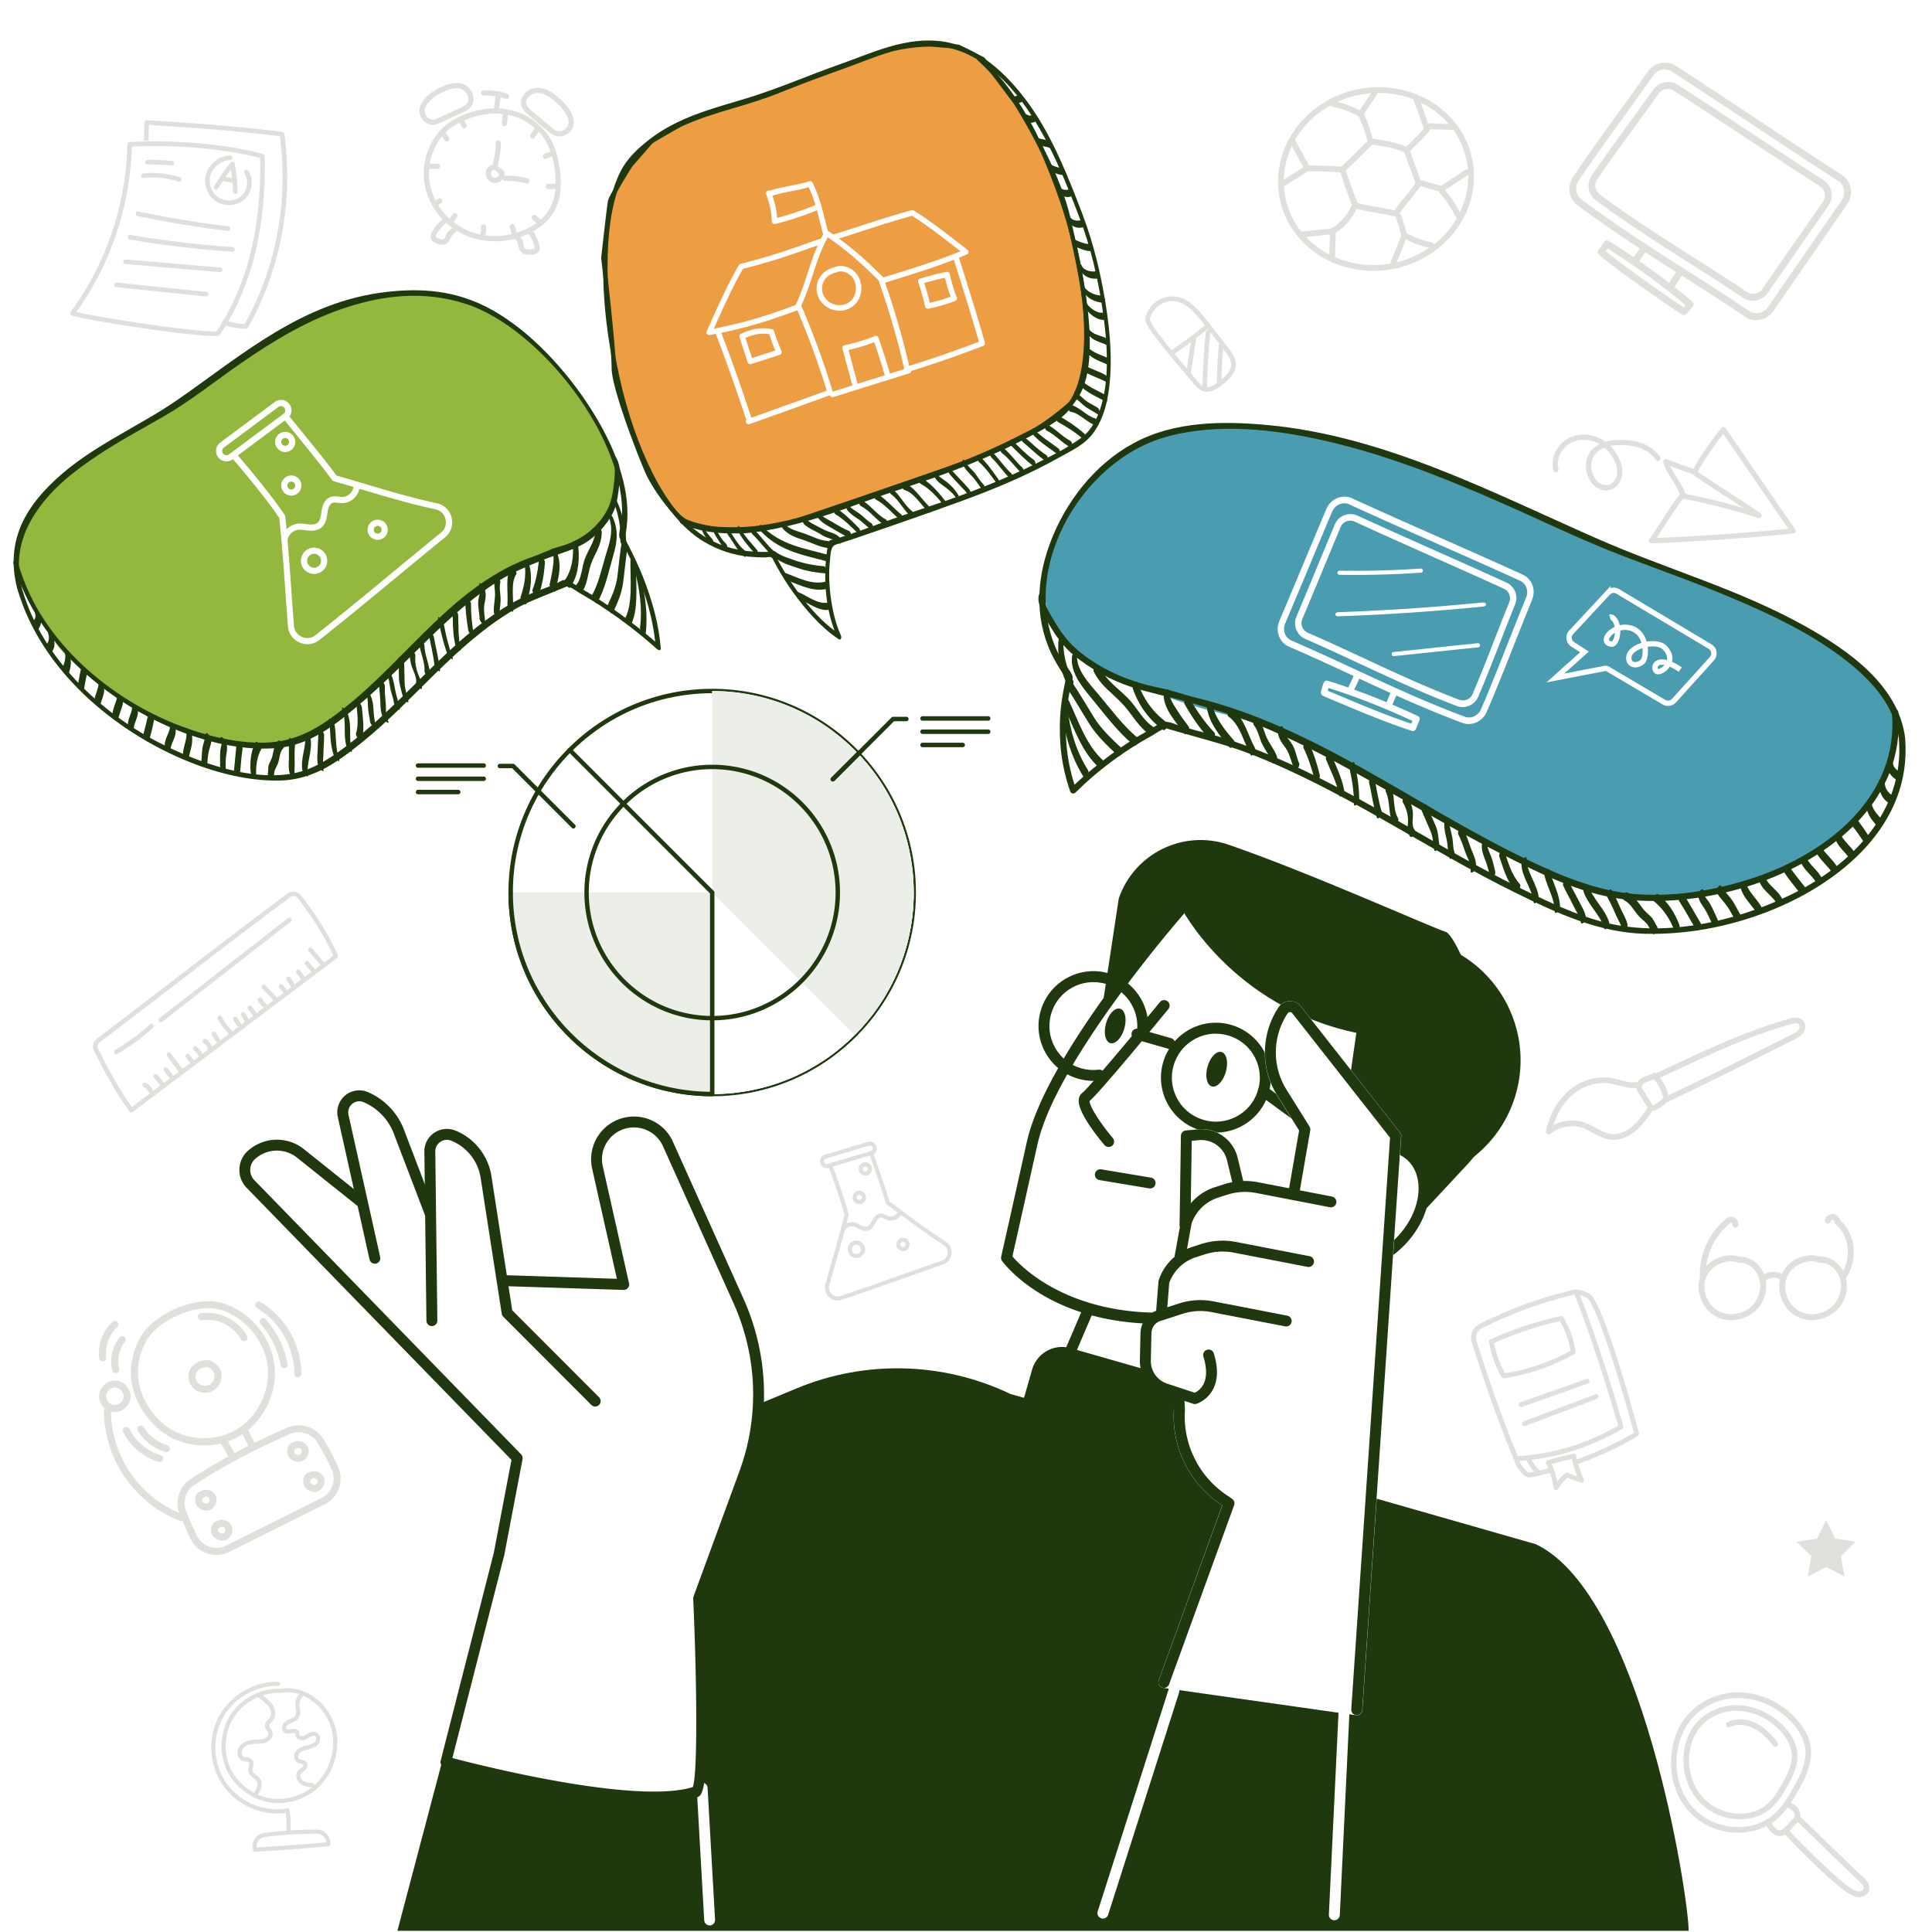 <svg xmlns="http://www.w3.org/2000/svg" xmlns:xlink="http://www.w3.org/1999/xlink" xml:space="preserve" id="Layer_1" x="0" y="0" style="enable-background:new 0 0 460 460" version="1.0" viewBox="0 0 460 460"><rect x="0" y="0" width="460" height="460" fill="#808080" stroke="none"/><style>.st0,.st1{clip-path:url(#SVGID_00000008862375033836134850000003730446700654102400_)}.st0{fill:#fff}.st1{opacity:.15}.st2{clip-path:url(#SVGID_00000057139476808531985080000000275391069756426670_);fill:#20380e}.st3,.st4,.st5,.st6,.st7{clip-path:url(#SVGID_00000008862375033836134850000003730446700654102400_);fill:#20380e}.st4,.st5,.st6,.st7{fill:#94b73d}.st5,.st6,.st7{fill:#ebefe7}.st6,.st7{fill:#ed9d42}.st7{fill:#4a9db1}</style><defs><path id="SVGID_1_" d="M0 0h460v460H0z"/></defs><clipPath id="SVGID_00000181802100151115227840000013667439603942344594_"><use xlink:href="#SVGID_1_" style="overflow:visible"/></clipPath><path d="M0 0h460v460H0z" style="clip-path:url(#SVGID_00000181802100151115227840000013667439603942344594_);fill:#fff"/><g style="opacity:.15;clip-path:url(#SVGID_00000181802100151115227840000013667439603942344594_)"><defs><path id="SVGID_00000182498432487384907860000017373364679451317929_" d="M0 0h460v460H0z"/></defs><clipPath id="SVGID_00000012471069344269275560000014239910383214613635_"><use xlink:href="#SVGID_00000182498432487384907860000017373364679451317929_" style="overflow:visible"/></clipPath><path d="M51.08 327.42c-.1-.85-.75-1.62-1.58-1.87-.45-.14-1.16.03-1.75.34-.41.22-.77.51-.93.81-.87 1.6.48 2.71.63 2.83.67.52 1.71.57 2.48.12.77-.44 1.25-1.38 1.15-2.23zm-.44 3.75c-1.34.71-3.04.58-4.21-.32-.98-.76-2.32-2.66-1.08-4.95.78-1.44 3.12-2.42 4.64-1.95 1.47.46 2.58 1.77 2.75 3.28.17 1.5-.64 3.09-1.96 3.86-.05.03-.09.06-.14.08z" style="clip-path:url(#SVGID_00000012471069344269275560000014239910383214613635_);fill:#20380e"/><path d="M75.6 343.51c-1.34-2.2-4.13-3.1-6.49-2.09-8.05 3.44-15.72 7.51-22.8 12.11-2.11 1.37-2.93 4.05-1.96 6.39.69 1.67 1.49 3.49 2.45 5.57.6 1.3 1.67 2.27 3.01 2.75 1.34.47 2.78.39 4.06-.25 7.71-3.83 15.45-7.7 22.67-11.31.04-.02.07-.04.11-.06a5.211 5.211 0 0 0 2.31-6.79 59.9 59.9 0 0 0-3.36-6.32zm-17.9-2.03c-.22.15-.45.29-.67.42-.19.11-.39.22-.59.33-.7.37-1.43.69-2.17.95l1.58 2.78c1.09-.58 2.18-1.16 3.29-1.72l-1.44-2.76zm5.99-16.35c-.74-5.91-5.24-11.34-10.96-13.21-2.63-.86-6.4-.44-10.1 1.13-.57.24-1.13.51-1.67.79-2.9 1.53-5.18 3.58-6.28 5.69-4.7 9 .64 16.66 4.54 19.76 4.64 3.7 11.77 4.18 16.94 1.16 5.19-3.01 8.28-9.31 7.53-15.32zm-36.37 9.41c1.07.01 2.1-.98 2.12-2.05.01-.51-.22-1.04-.62-1.46-.4-.41-.93-.65-1.44-.66-.32 0-.63.08-.91.23-.67.36-1.18 1.07-1.19 1.83-.03 1.08.97 2.1 2.04 2.11zm50.11 23.56c-.05.02-.09.05-.14.08-7.22 3.61-14.97 7.48-22.68 11.31-1.68.84-3.58.95-5.36.33a6.86 6.86 0 0 1-3.98-3.62c-.68-1.47-1.28-2.82-1.82-4.07-.18.06-.38.06-.57-.01-5.23-2.02-9.88-5.67-13.08-10.28-3.2-4.61-5-10.23-5.08-15.85 0-.25.11-.48.29-.63-.87-.71-1.44-1.79-1.42-2.94.02-2 1.8-3.73 3.79-3.71.95.01 1.91.43 2.62 1.16.71.73 1.11 1.7 1.1 2.65-.02 1.38-.88 2.64-2.08 3.27-.53.28-1.12.43-1.73.43-.31 0-.61-.05-.89-.14.09 5.24 1.78 10.5 4.77 14.8 2.85 4.09 6.9 7.38 11.49 9.34-1.06-2.99.05-6.35 2.73-8.08 2.9-1.88 5.9-3.67 8.98-5.37l-1.76-3.09c-4.96 1.19-10.42.13-14.42-3.06-4.3-3.42-10.19-11.87-4.98-21.84 3.19-6.1 13.68-10.51 20.04-8.43 6.41 2.09 11.27 7.96 12.09 14.59.73 5.82-1.81 11.89-6.29 15.56l1.57 3.01c2.57-1.27 5.18-2.47 7.83-3.6 3.12-1.33 6.81-.15 8.57 2.76a63.16 63.16 0 0 1 3.45 6.49c1.54 3.33.2 7.23-3.04 8.94z" style="clip-path:url(#SVGID_00000012471069344269275560000014239910383214613635_);fill:#20380e"/><path d="M71.21 344.8c-.2-.05-.4-.03-.55.05a.21.21 0 0 0-.06.04c-.13.09-.27.14-.43.16-.09.11-.19.46-.06.78.08.21.28.39.52.49.24.1.48.11.68.02.2-.08.36-.27.45-.51.08-.23.08-.47-.01-.65-.1-.18-.29-.32-.54-.38zm.93 2.99-.18.09c-.6.25-1.32.25-1.96-.02a2.65 2.65 0 0 1-1.43-1.4c-.31-.77-.22-1.69.23-2.34.27-.38.63-.63 1.04-.7.51-.29 1.14-.37 1.76-.23.72.17 1.31.62 1.63 1.23.31.59.34 1.31.1 1.98-.22.6-.65 1.1-1.19 1.39zM75 351.96c-.2-.05-.4-.03-.55.05a.21.21 0 0 0-.06.04c-.13.09-.27.14-.43.16-.09.11-.19.46-.06.78.08.2.28.39.52.49.24.1.48.11.68.02.19-.08.36-.27.45-.51.08-.23.08-.47-.01-.65-.1-.18-.3-.32-.54-.38zm.92 2.99-.18.09c-.6.25-1.32.25-1.96-.02a2.65 2.65 0 0 1-1.43-1.4c-.31-.77-.22-1.69.23-2.34.26-.38.63-.63 1.04-.7.51-.29 1.14-.37 1.76-.23.72.17 1.31.62 1.63 1.23.31.59.34 1.31.1 1.98-.22.61-.65 1.11-1.19 1.39zM49.28 356.39c-.2-.05-.4-.03-.55.05a.21.21 0 0 0-.06.04c-.13.09-.27.14-.43.16-.09.11-.19.46-.06.78.08.21.28.39.52.49.24.1.48.11.68.02.2-.08.36-.27.45-.51.08-.23.08-.47-.01-.65-.1-.18-.3-.32-.54-.38zm.92 2.99-.18.09c-.6.25-1.32.25-1.96-.02a2.65 2.65 0 0 1-1.43-1.4c-.31-.77-.22-1.69.23-2.34.27-.38.63-.63 1.04-.7.51-.29 1.14-.37 1.76-.23.72.17 1.31.62 1.63 1.23.31.59.34 1.31.1 1.98-.22.6-.65 1.1-1.19 1.39zM53.06 363.55c-.2-.05-.4-.03-.55.05a.21.21 0 0 0-.06.04c-.13.09-.27.14-.43.16-.09.11-.19.46-.06.78.08.2.28.39.52.49.24.1.48.11.68.02.19-.08.36-.27.45-.51.08-.23.08-.47-.01-.65-.1-.18-.3-.32-.54-.38zm.93 2.99-.18.09c-.6.25-1.32.25-1.96-.02a2.65 2.65 0 0 1-1.43-1.4c-.31-.77-.22-1.69.23-2.34.26-.38.63-.63 1.04-.7.52-.29 1.14-.37 1.76-.23.72.17 1.31.62 1.63 1.23.31.59.34 1.31.1 1.98-.23.6-.65 1.1-1.19 1.39zM47.81 312.7c4.29-.69 8.92 1.58 11.01 5.39.22.4.07.91-.33 1.13 0 0-.01 0-.01.01-.4.21-.9.06-1.12-.34-1.76-3.21-5.66-5.13-9.28-4.54a.85.85 0 0 1-.96-.69.83.83 0 0 1 .69-.96zM68.02 325.66a.62.62 0 0 1-.24.08.838.838 0 0 1-.97-.67c-.66-3.65-2.31-7.06-4.77-9.85-.3-.35-.27-.87.07-1.18s.87-.27 1.18.07a22.06 22.06 0 0 1 5.16 10.65c.07.38-.12.73-.43.9z" style="clip-path:url(#SVGID_00000012471069344269275560000014239910383214613635_);fill:#20380e"/><path d="M61.22 311.47a.823.823 0 0 1-.29-1.14c.23-.4.75-.53 1.14-.29 5.88 3.5 9.68 10.18 9.67 17.02 0 .32-.18.6-.45.74-.12.06-.25.1-.39.1-.46 0-.83-.37-.83-.83.01-6.29-3.47-12.4-8.85-15.6zM27.77 326.88c-.45.11-.9-.15-1.01-.6-.68-2.68-.04-5.68 1.69-7.84a.83.83 0 0 1 1.17-.13c.36.29.42.81.13 1.17-1.41 1.76-1.93 4.2-1.38 6.38.1.38-.08.77-.42.94-.06.04-.12.07-.18.08zM24.86 324.05a.837.837 0 0 1-1.22-.63c-.43-3.2.8-6.53 3.19-8.7.34-.31.87-.28 1.18.06.31.34.28.87-.06 1.18-1.99 1.8-3.01 4.58-2.66 7.24.05.35-.13.68-.43.85zM33.1 339.52c.39-.24.91-.11 1.14.28a9.989 9.989 0 0 0 5.61 4.33c.44.13.69.6.56 1.04-.07.22-.22.4-.41.5s-.41.13-.63.06c-2.7-.81-5.09-2.65-6.56-5.07-.23-.39-.11-.9.29-1.14zM38.82 347.51c-.07.22-.22.39-.41.49-.19.1-.42.13-.64.06-3.64-1.12-6.72-3.7-8.46-7.09-.21-.41-.05-.9.35-1.12h.01a.83.83 0 0 1 1.12.36c1.51 2.95 4.3 5.29 7.46 6.26.46.13.71.6.57 1.04zM69.13 213.59c-9.56 7.1-19.15 14.48-28.43 21.61-5.56 4.28-11.31 8.7-17.01 13.02a1.187 1.187 0 0 0-.34 1.5c2.4 4.74 4.83 9.38 8.05 13.85l4.28-3.23a.582.582 0 0 1-.23-.26c-.22-.55-.68-1.03-1.23-1.26a.543.543 0 0 1-.28-.71c.12-.27.44-.4.71-.28.82.35 1.48 1.03 1.8 1.86.01.02.01.04.02.06l1.78-1.34a.7.7 0 0 1-.17-.13l-1.4-1.67a.54.54 0 1 1 .83-.69l1.4 1.67c.06.07.1.15.11.24l1.52-1.14a.542.542 0 0 1-.35-.21l-1.12-1.5a.543.543 0 1 1 .87-.65l1.12 1.5c.06.09.1.18.11.28v.11l1.41-1.06-2.81-3.72c-.18-.24-.13-.58.1-.76s.58-.13.76.1l2.81 3.72 1.89-1.42a.427.427 0 0 1-.14-.13l-.92-1.19a.541.541 0 1 1 .86-.66l.92 1.19c.04.06.07.12.09.18l1.31-.99a.582.582 0 0 1-.34-.28c-.22-.45-.56-.84-.96-1.13a.542.542 0 0 1-.13-.75c.17-.24.51-.3.75-.13.56.39 1.01.92 1.31 1.53.03.06.05.13.05.2v.04l1.47-1.11c0-.01-.01-.01-.01-.02-.24-.59-.64-1.11-1.14-1.51a.54.54 0 0 1 .68-.84c.58.46 1.04 1.05 1.36 1.71l1.23-.93a.523.523 0 0 1-.27-.22l-.97-1.6a.537.537 0 0 1 .18-.74c.25-.16.59-.07.74.18l.97 1.6c.04.07.07.15.08.23l2.03-1.53c-1.02-1.07-1.9-2.26-2.64-3.54a.541.541 0 1 1 .94-.54c.71 1.24 1.58 2.39 2.58 3.42l1.47-1.11a.546.546 0 0 1-.43-.24l-.82-1.25a.553.553 0 0 1 .15-.75c.25-.16.59-.09.75.15l.82 1.25c.05.08.08.17.09.26 0 .05 0 .11-.01.16l1.02-.77a.546.546 0 0 1-.21-.19l-.77-1.25a.529.529 0 0 1 .18-.74c.25-.16.59-.08.74.18l.77 1.25c.03.06.06.11.07.18l1.12-.84a.517.517 0 0 1-.18-.15l-1.07-1.39a.541.541 0 1 1 .86-.66l1.07 1.39c.05.07.08.14.1.22l1.71-1.29a4.82 4.82 0 0 1-1.34-1.66.536.536 0 0 1 .25-.72c.27-.13.59-.02.72.25.26.53.64.99 1.12 1.35.05.04.09.08.12.13l1.47-1.11c-.04-.02-.07-.05-.1-.08l-2.59-2.74c-.2-.22-.19-.56.02-.76.22-.2.56-.2.76.02l2.59 2.74c.06.06.1.14.12.22l1.56-1.17-.99-1.17a.538.538 0 1 1 .82-.7l1.02 1.19c.01.01.01.02.02.02l.98-.74a.462.462 0 0 1-.17-.17l-.92-1.45a.54.54 0 0 1 .17-.75.54.54 0 0 1 .75.17l.92 1.45c.03.05.05.1.06.15l1.57-1.18-.03-.03-1.12-1.49a.543.543 0 1 1 .87-.65l1.12 1.49c.01.01.02.02.03.04l1.57-1.18a.526.526 0 0 1-.14-.12l-1.37-1.59a.53.53 0 0 1 .06-.76c.23-.2.57-.17.76.06l1.37 1.59c.06.07.1.14.12.23l1.33-1-2.76-3.3a.54.54 0 1 1 .83-.69l2.8 3.34 2.19-1.65c-2.64-5.64-5.31-9.56-8.49-13.67-.46-.54-1.21-.64-1.73-.25zm2.52-.43c3.3 4.26 6.06 8.32 8.8 14.27a.539.539 0 0 1-.16.66L31.6 264.76c-.12.09-.26.12-.4.1a.553.553 0 0 1-.36-.22c-3.42-4.67-5.96-9.5-8.46-14.44-.5-.98-.22-2.18.65-2.84 5.7-4.33 11.45-8.75 17.01-13.02 9.29-7.14 18.89-14.52 28.45-21.62a2.3 2.3 0 0 1 3.16.44z" style="clip-path:url(#SVGID_00000012471069344269275560000014239910383214613635_);fill:#20380e"/><path d="M36.46 243.97c.08.09.13.21.14.32.01.16-.05.32-.18.44a52.36 52.36 0 0 1-8.46 6.2c-.26.15-.59.06-.74-.19a.538.538 0 0 1 .19-.74c2.95-1.74 5.74-3.78 8.29-6.07.22-.2.56-.18.76.04zM69.36 218.66c.07.09.11.19.11.29.01.17-.06.35-.21.46l-30.62 23.87c-.24.18-.58.14-.76-.09a.549.549 0 0 1 .09-.76l30.62-23.87c.25-.18.59-.14.77.1zM389.62 259.03c.08.55.37 1.02.59 1.38l1.98 3.18c.03.05.06.1.1.15-1.08 1.6-2.2 3.24-3.67 4.48-1.58 1.34-3.43 1.99-5.06 1.78-1.26-.16-2.4-.78-3.61-1.45-.81-.44-1.65-.9-2.55-1.23-2.45-.88-5.25-.64-7.54.57.85-2.79 2.34-5.23 4.29-6.98 2.57-2.31 5.96-3.41 9.07-2.94.71.11 1.42.29 2.17.48 1.37.35 2.78.72 4.23.58zm2.4-1.42c.23-.1.48-.17.74-.26.34-.11.69-.22 1.03-.38 1.14 1.35 1.9 2.9 2.19 4.43-.62.66-1.34 1.21-2.15 1.63-.19.1-.27.12-.31.12-.06-.05-.16-.21-.2-.27l-1.98-3.18c-.23-.37-.41-.68-.41-.96.01-.47.55-.91 1.09-1.13zm7.04-2.78c8.79-4.11 17.89-8.36 27.35-10.97 1.01-.28 1.63-.26 1.92.07.28.32.15.9-.12 1.26-.38.5-1.04.83-1.62 1.12-9.56 4.8-19.44 9.77-29.35 14.49-.33-1.44-1.02-2.88-2-4.19 1.27-.59 2.57-1.19 3.82-1.78zm-15.64 1.81c-3.51-.52-7.31.7-10.17 3.27-2.54 2.28-4.36 5.61-5.13 9.38-.06.28.07.56.3.7l.01.01c.24.15.56.12.78-.06 2.12-1.75 5.15-2.28 7.73-1.35.8.29 1.56.7 2.36 1.14 1.27.7 2.58 1.41 4.09 1.6 2 .25 4.22-.51 6.09-2.09 1.62-1.36 2.79-3.09 3.93-4.76.46.04.86-.16 1.05-.26.89-.46 1.69-1.06 2.38-1.77.06-.01.12-.03.18-.06 10.18-4.84 20.34-9.94 30.17-14.88.68-.34 1.52-.76 2.09-1.51.6-.79.82-2.1.06-2.97-.88-1-2.3-.75-3.29-.48-9.57 2.64-18.71 6.92-27.56 11.05-1.33.62-2.71 1.27-4.07 1.9a.678.678 0 0 0-.77 0c-.36.25-.81.4-1.29.56-.27.09-.56.18-.84.3-.6.25-1.22.68-1.59 1.26-1.34.26-2.73-.1-4.2-.48-.76-.19-1.53-.39-2.31-.5zM273.78 76.02c-.01.17.16 1 2.83 4.45.72.93 1.52 1.93 2.35 2.93 2.65-1.83 5.27-3.78 7.77-5.82.05-.04.11-.07.17-.09-.29-.37-.58-.73-.87-1.09-1.7-2.12-3.58-4.22-6.06-4.66-1.3-.23-2.73.11-3.93.94-1.21.82-2.03 2.04-2.26 3.34zm8.54 11.39c.1.11.19.22.28.33l.94-6.29c-1.28.96-2.58 1.89-3.88 2.79.92 1.11 1.83 2.19 2.66 3.17zm2.43 2.9c.5.62 1 1.19 1.57 1.54.07-4.26.33-8.55.77-12.78.03-.3.3-.52.61-.49.03 0 .05.01.07.01-.08-.1-.16-.2-.23-.3-.03.05-.07.1-.12.14-.86.7-1.73 1.39-2.61 2.06l-1.23 8.18c-.01.06-.03.11-.06.16.47.56.88 1.05 1.23 1.48zm4.99.86c.02-3.11.18-6.26.49-9.35 0-.02.01-.03.01-.05-.68-.89-1.37-1.77-2.06-2.65v.06c-.45 4.3-.71 8.67-.77 12.99.79 0 1.58-.45 2.33-1zm3.4-4.41c-.01-1.08-.71-2.09-1.48-3.11-.14-.19-.29-.38-.44-.58-.21 2.4-.34 4.83-.37 7.25 1.28-1.04 2.31-2.2 2.29-3.56zm-20.45-10.93c.28-1.59 1.27-3.07 2.71-4.07 1.44-1 3.17-1.41 4.76-1.12.64.12 1.24.32 1.8.59 1.96.94 3.5 2.7 4.93 4.47 1.92 2.39 3.83 4.84 5.67 7.29.88 1.18 1.68 2.35 1.7 3.76.03 2.1-1.63 3.64-3.42 5-.01.01-.02.01-.03.02-.08.18-.25.31-.45.33-1.01.72-2.16 1.35-3.42 1.14-1.4-.23-2.39-1.43-3.04-2.23-.62-.76-1.45-1.74-2.42-2.89-6.15-7.26-9.03-10.96-8.79-12.29zM422.14 432.14c2.13-1.81 3.61-4.28 4.94-6.67 1.51-2.7 2.96-5.59 2.77-8.62-.16-2.5-1.52-5.13-3.85-7.41-3.65-3.58-8.67-5.48-13.41-5.09-4.64.38-8.9 3-11.16 6.78-.19.32-.37.64-.53.98-3.07 6.39-1.96 14.11 2.7 18.77 4.98 4.98 13.47 5.55 18.54 1.26zm.62 3.21c.42.36.94.52 1.33.4.16-.05.31-.14.45-.26.03-.05.07-.1.12-.14a.42.42 0 0 1 .14-.09l.27-.27 1.59-1.68c.26-.27.53-.55.62-.85.14-.44-.13-.97-.45-1.29-.33-.33-.77-.57-1.23-.79-.76 1.01-1.61 1.97-2.59 2.81-.39.33-.79.63-1.21.9.28.46.58.92.96 1.26zm17.85 14.16c.77.48 1.48.81 1.86.84.48.04 1.08-.17 1.22-.61.14-.46-.2-1.07-1.06-1.86-1.39-1.27-4.54-4.33-7.59-7.29-2.69-2.61-5.46-5.29-7.02-6.76-.12.15-.25.28-.36.4l-1.59 1.67c2.91 3.22 11.62 11.78 14.53 13.6l.01.01zm-37.96-17.68c-2.53-2.54-4.13-5.89-4.63-9.7-.47-3.62.12-7.39 1.67-10.62 2.27-4.72 7.29-8.07 12.79-8.52 5.14-.42 10.55 1.63 14.47 5.48 1.81 1.78 4.02 4.66 4.25 8.29.22 3.4-1.4 6.62-2.94 9.37a48.287 48.287 0 0 1-1.87 3.11c.49.24.98.54 1.4.96.67.68.98 1.56.85 2.37 1.5 1.39 4.46 4.26 7.33 7.05 3.05 2.95 6.2 6.01 7.57 7.27.52.48 1.91 1.76 1.44 3.26-.05.15-.11.29-.19.43-.5.84-1.57 1.22-2.45 1.13-.81-.08-1.88-.68-2.45-1.04l-.02-.01c-3.06-1.91-11.85-10.54-14.84-13.86-.17.1-.34.19-.54.25-.84.26-1.84.01-2.62-.67-.54-.47-.91-1.06-1.24-1.61-5.59 2.89-13.25 1.81-17.98-2.94z" style="clip-path:url(#SVGID_00000012471069344269275560000014239910383214613635_);fill:#20380e"/><path d="M420.64 429.65c1.67-1.41 2.82-3.37 3.85-5.26 1.17-2.13 2.29-4.42 2.1-6.82-.16-1.98-1.29-4.1-3.18-5.95-2.97-2.91-7.01-4.5-10.8-4.26-3.66.24-7 2.23-8.75 5.17-.16.27-.31.54-.44.83-2.36 5.05-1.37 11.22 2.42 15.01 4.05 4.04 10.82 4.63 14.8 1.28zm-18.44-16.86c1.79-3.82 5.84-6.48 10.33-6.77 4.17-.27 8.6 1.46 11.84 4.64 1.5 1.47 3.34 3.85 3.58 6.81.22 2.78-1.05 5.37-2.26 7.58-.28.52-.58 1.04-.89 1.56-.89 1.48-1.91 2.93-3.29 4.08-4.5 3.78-12.11 3.16-16.63-1.35-4.17-4.19-5.28-11-2.68-16.55z" style="clip-path:url(#SVGID_00000012471069344269275560000014239910383214613635_);fill:#20380e"/><path d="M411.34 410.01c1.99-.98 4.56-.86 6.86.31 2.27 1.16 3.95 3.12 5.02 4.49a.665.665 0 0 1-.12.95c-.3.23-.72.18-.95-.12-1.57-2.02-3.02-3.33-4.57-4.12-1.92-.98-4.04-1.1-5.65-.3-.34.16-.74.03-.91-.31s-.02-.73.32-.9zM375.9 42.96c-1.01 1.49-.72 3.47.65 4.5 8.21 6.18 16.79 11.65 25.08 16.93 4.9 3.12 9.96 6.35 14.82 9.65 1.45.99 3.49.55 4.54-.98 3.5-5.12 6.67-9.68 9.73-14.1 2.65-3.83 5.15-7.44 7.75-11.23.52-.76.72-1.66.56-2.55a3.16 3.16 0 0 0-1.31-2.06c-.02-.02-.05-.03-.07-.05-6.39-4.1-13.91-9.09-21.17-13.9-6.31-4.18-12.83-8.51-18.42-12.12-1.46-.95-3.42-.51-4.47.99-2.37 3.39-4.84 6.81-7.23 10.12-3.48 4.81-7.07 9.77-10.46 14.8zm14.41 19.2c2.47 1.71 4.84 3.44 7.12 5.21.5-.89 1.06-1.77 1.65-2.6-2.43-1.55-4.88-3.12-7.34-4.72l-1.43 2.11zm-7.51-2.97-.45.63c5.69 4.59 12.16 9.02 18.46 13.32.16-.17.32-.35.47-.53-5.59-4.66-11.65-9.06-18.48-13.42zm9.46-42.07c1.57-2.25 4.52-2.9 6.71-1.48 5.59 3.62 12.12 7.95 18.44 12.13 7.26 4.82 14.78 9.79 21.15 13.89 1.11.71 1.84 1.83 2.08 3.16.23 1.33-.07 2.68-.85 3.82-2.6 3.79-5.11 7.41-7.76 11.24-3.06 4.42-6.22 8.98-9.72 14.09-1.57 2.29-4.62 2.95-6.81 1.46-4.84-3.29-9.9-6.51-14.78-9.62-.09-.06-.19-.12-.28-.18-.58.81-1.12 1.65-1.61 2.52a.7.7 0 0 1-.15.19c1.46 1.15 2.88 2.3 4.28 3.48.33.28.37.79.09 1.15-.47.6-.96 1.22-1.65 1.84-.29.26-.7.29-1.01.08-6.71-4.57-13.64-9.31-19.69-14.24-.33-.27-.38-.76-.12-1.12l1.38-1.93c.26-.36.74-.47 1.11-.24 2.04 1.29 4.01 2.58 5.92 3.89l1.42-2.09c-1.83-1.2-3.67-2.42-5.5-3.67-3.14-2.14-6.27-4.36-9.36-6.68-2.06-1.55-2.49-4.51-.98-6.75 3.41-5.05 7-10.03 10.48-14.84 2.38-3.3 4.85-6.72 7.21-10.1z" style="clip-path:url(#SVGID_00000012471069344269275560000014239910383214613635_);fill:#20380e"/><path d="M380.95 46.34c7.2 5.35 14.7 10.12 21.95 14.73 4.28 2.72 8.71 5.54 12.96 8.4 1.23.83 2.9.54 3.72-.65 2.9-4.2 5.51-7.95 8.05-11.58 2.19-3.14 4.27-6.11 6.42-9.23.38-.56.53-1.23.41-1.9-.13-.72-.55-1.36-1.15-1.77-.02-.02-.04-.03-.07-.05-5.59-3.58-12.17-7.91-18.53-12.11-5.52-3.64-11.23-7.4-16.11-10.55-1.23-.8-2.84-.5-3.67.66-1.97 2.79-4.02 5.6-6 8.31-2.88 3.94-5.85 8.01-8.65 12.14-.78 1.15-.49 2.73.67 3.6zm12.67-24.98a4.324 4.324 0 0 1 5.89-1.15c4.89 3.15 10.6 6.92 16.13 10.56 6.36 4.19 12.93 8.53 18.51 12.1 1.01.65 1.71 1.69 1.92 2.87a4.23 4.23 0 0 1-.7 3.18c-2.15 3.12-4.23 6.09-6.42 9.23-2.53 3.63-5.14 7.38-8.04 11.57-1.34 1.94-4.03 2.46-5.98 1.14-4.24-2.86-8.66-5.67-12.93-8.38-4.8-3.05-9.72-6.18-14.59-9.5-2.5-1.71-5-3.47-7.46-5.3a4.285 4.285 0 0 1-.99-5.86c2.82-4.15 5.8-8.24 8.68-12.19 1.97-2.69 4.02-5.49 5.98-8.27zM103.71 47.75l.69-.44c.29-.18.67-.1.86.19.18.29.1.67-.19.86l-.74.47c.75 1.2 1.66 2.3 2.72 3.26l.73-1.08c.19-.29.58-.36.86-.17.28.19.36.58.17.86l-.8 1.19c.97.76 2.04 1.41 3.18 1.92 1 .45 2.05.78 3.13 1.01.19-.54.25-1.14.18-1.7a.62.62 0 1 1 1.23-.15c.09.7.03 1.4-.17 2.07 2.07.28 4.2.18 6.27-.3l-.45-1.59c-.09-.33.1-.67.43-.77.33-.09.67.1.77.43l.45 1.61c.72-.22 1.43-.49 2.12-.81.8-.37 1.73-.88 2.64-1.55l-.99-.8a.61.61 0 0 1-.09-.87.61.61 0 0 1 .87-.09l1.1.89c.03.02.06.05.08.08.81-.73 1.57-1.61 2.15-2.66.73-1.31 1.17-2.84 1.32-4.6l-1.68.02c-.03 0-.07 0-.1-.01-.3-.04-.53-.3-.53-.61 0-.34.27-.62.62-.63l1.75-.02c.01-.93-.04-1.93-.17-2.99-.16-1.28-.38-2.44-.66-3.5l-1.36.53c-.1.04-.21.05-.32.04a.627.627 0 0 1-.49-.39c-.12-.32.03-.68.35-.8l1.45-.56c-.55-1.58-1.26-2.89-2.17-3.96-.22-.26-.45-.51-.68-.75l-.92 1.37c-.14.21-.38.3-.61.27a.55.55 0 0 1-.25-.1.616.616 0 0 1-.17-.86l.94-1.39c.04-.05.08-.1.13-.14-1.87-1.66-4.02-2.74-6.42-3.21l-.21 2.18c-.03.34-.34.59-.68.56h-.03a.619.619 0 0 1-.53-.67l.22-2.25c-.24-.03-.49-.05-.73-.06-3.13-.19-6.11.58-8.46 1.6l.52.93a.625.625 0 0 1-.64.92.65.65 0 0 1-.45-.31l-.57-1c-1.25.64-2.25 1.33-2.89 1.92-.14.13-.28.26-.41.4.07.05.13.11.17.18l.65 1.04a.629.629 0 0 1-.62.95.657.657 0 0 1-.44-.29l-.59-.96c-1.51 1.85-2.51 4.12-2.91 6.51l1.82-.02c.34 0 .62.27.63.61 0 .34-.27.62-.61.63l-1.9.02c-.03 0-.06 0-.1-.01-.1 1.32-.03 2.65.25 3.96.25 1.23.69 2.44 1.28 3.59zm2.41 5.44a9.2 9.2 0 0 0-2.14 2.53c-.06.11-.26.45-.22.65.03.15.25.29.68.44.69.24 1.08.25 1.29.05.13-.12.22-.34.32-.58.04-.1.09-.21.14-.31.35-.72.91-1.32 1.58-1.69-.53-.38-1.04-.79-1.53-1.23-.02.05-.06.1-.12.14zm18.5 4.82c.02.11.04.23.05.34.04.25.07.49.16.64.23.36.91.4 1.48.39.52-.01.83-.08.91-.22.09-.15 0-.52-.04-.64a8.786 8.786 0 0 0-1.35-2.87l-.18.09c-.57.26-1.14.49-1.73.69.35.46.59 1 .7 1.58zm-6.98-32.22c-.02-.08-.03-.16-.02-.24l.35-2.62c-.92-.15-1.84-.21-2.78-.19a.625.625 0 0 1-.64-.61c-.01-.34.27-.63.61-.64 1.11-.02 2.22.06 3.3.26.09-.03.19-.05.29-.03.13.02.25.08.34.16.58.13 1.15.28 1.72.47.33.11.5.46.39.79a.63.63 0 0 1-.68.42c-.04-.01-.07-.01-.11-.02-.41-.14-.82-.25-1.23-.35l-.33 2.54c-.01.03-.01.07-.02.1.07 0 .13 0 .2.01 4.31.27 7.95 2.12 10.83 5.51 1.85 2.17 2.98 5.22 3.48 9.3.48 3.94.04 7.07-1.35 9.58-1.28 2.31-3.26 3.86-5.03 4.86.65.95 1.14 2.02 1.44 3.13.12.46.22 1.06-.1 1.59-.48.81-1.52.82-1.96.83-.23 0-.57.01-.95-.05-.58-.09-1.22-.32-1.6-.92-.24-.38-.29-.78-.35-1.14-.01-.1-.03-.19-.04-.28-.09-.48-.32-.93-.65-1.29-.07.01-.14.02-.21.01s-.13-.03-.19-.06c-2.37.58-4.83.7-7.2.35-1.55-.23-3.05-.66-4.47-1.29-.68-.3-1.33-.65-1.95-1.04-.03.18-.14.35-.31.44-.46.25-.84.66-1.09 1.16-.04.09-.08.17-.12.26-.14.32-.3.69-.61.99-.51.49-1.15.53-1.69.45-.35-.05-.65-.16-.85-.22-.36-.12-1.31-.44-1.5-1.36-.12-.58.12-1.11.35-1.51a10.34 10.34 0 0 1 2.44-2.89c.01-.01.03-.02.04-.03-2.08-2.18-3.57-4.9-4.18-7.8-1.09-5.16.66-10.73 4.44-14.2 1.96-1.84 6.63-4.34 11.99-4.43z" style="clip-path:url(#SVGID_00000012471069344269275560000014239910383214613635_);fill:#20380e"/><path d="M117.12 41.91c.19.24.46.39.72.4.26.01.54-.11.75-.34.15-.16.25-.35.29-.55l-1.13-.95c-.07-.06-.17-.06-.29-.02-.23.08-.49.33-.56.66-.05.26.03.56.22.8zm-.08-2.62c.14-.05.28-.08.42-.09a.588.588 0 0 1-.06-.47c.41-1.53.61-3.12.61-4.7 0-.34.28-.62.62-.62.34 0 .62.28.62.62 0 1.69-.21 3.38-.65 5.02-.04.15-.13.27-.24.35.07.04.13.08.19.14l1.36 1.14c.12.1.2.25.22.41.03.26 0 .52-.07.77.05-.02.11-.03.18-.03 1.82-.05 3.64.17 5.4.66.33.09.53.43.43.77-.09.33-.43.52-.77.43-1.64-.45-3.33-.66-5.03-.62-.04 0-.07 0-.11-.01a.633.633 0 0 1-.5-.42l-.16.19c-.46.49-1.09.75-1.71.72-.07 0-.14-.01-.21-.02-.55-.08-1.06-.38-1.43-.85-.42-.53-.59-1.18-.47-1.8a2.1 2.1 0 0 1 1.36-1.59zM135.3 28.54l-.01-.05c-.39-1.43-1.39-2.84-3.08-4.3-1.34-1.17-2.55-1.83-3.67-1.99-.26-.04-.51-.05-.76-.04-.83.04-1.7.55-2.17 1.26-.23.35-.47.9-.24 1.51.22.6.8 1.09 1.31 1.53 1.67 1.42 3.41 2.89 5.15 4.29.9.73 1.91.54 2.56.13.62-.42 1.19-1.25.91-2.34zm-.24 3.37c-.73.47-1.57.65-2.37.53-.58-.09-1.15-.33-1.64-.73-1.75-1.41-3.49-2.88-5.18-4.31-.6-.51-1.34-1.14-1.67-2.04-.31-.85-.18-1.78.38-2.62.69-1.04 1.92-1.75 3.15-1.81 1.67-.08 3.41.68 5.31 2.34 1.87 1.63 3.01 3.24 3.46 4.91l.02.07c.36 1.41-.21 2.85-1.46 3.66zM101.68 27.82c.57.64 1.38.83 2.16.49 1.95-.85 3.92-1.76 5.82-2.65.58-.27 1.23-.57 1.59-1.08.42-.58.3-1.26.19-1.62-.24-.79-.84-1.46-1.54-1.73-.21-.08-.44-.14-.67-.17-1.03-.15-2.29.13-3.8.87-1.94.94-3.2 1.97-3.96 3.25l-.03.04c-.6 1.04-.25 2.05.24 2.6zm-1.28-3.29c.88-1.47 2.34-2.7 4.48-3.73 2.18-1.06 3.97-1.3 5.46-.74 1.06.4 1.94 1.37 2.29 2.53.3.99.17 1.95-.37 2.7-.55.78-1.4 1.17-2.08 1.49-1.91.89-3.88 1.81-5.85 2.67-.57.25-1.15.32-1.71.24-.7-.1-1.35-.46-1.87-1.04-1.01-1.13-1.16-2.73-.38-4.06l.03-.06zM74.91 425.02a.5.5 0 0 0-.44-.43c-.79-.08-1.7-.16-2.34-.63-.32-.23-.57-.62-.63-1a.869.869 0 0 1 .14-.67c.12-.17.32-.3.53-.45.13-.09.26-.18.4-.29.45-.37.87-1.04.58-1.72-.26-.59-.83-.73-1.29-.84-.23-.06-.45-.11-.59-.2-.18-.11-.23-.31-.25-.45-.04-.33.09-.7.31-.94.47-.49 1.23-.67 1.97-.85.89-.22 1.81-.49 2.43-1.21.4-.47.57-1.17.44-1.78-.11-.5-.4-.89-.83-1.09-.89-.42-1.76.11-2.46.53-.06.04-.13.08-.19.11-.38.23-.88.32-1.16.22a.297.297 0 0 1-.19-.17c-.02-.06-.03-.16-.04-.26-.02-.18-.04-.4-.16-.62-.29-.57-.99-.8-1.87-.61l-.1.02c-.37.08-.75.16-.94.02a.308.308 0 0 1-.12-.23.75.75 0 0 1 .15-.56c.26-.34.73-.54 1.19-.73.49-.2 1.17-.48 1.59-1.07.61-.84.44-1.88.29-2.8-.01-.09-.03-.18-.04-.26-.11-.73.28-1.9.89-2.17a.56.56 0 0 0 .15-.1c2.86 1.29 5.33 3.95 6.41 7.28 1.55 4.85-.05 10.57-3.83 13.95zm-9.65 3.25h-.02a12.14 12.14 0 0 1-3.84-.98c.29-.44.57-.92.74-1.45.28-.9.17-1.82-.3-2.46-.25-.34-.58-.59-.89-.83-.38-.28-.71-.53-.79-.86-.06-.25.01-.59.08-.93.12-.59.27-1.33-.3-1.88-.36-.35-.83-.4-1.21-.44-.17-.02-.34-.04-.47-.08-.49-.15-.81-.8-.69-1.38.12-.58.6-1.1 1.27-1.4.68-.31 1.45-.37 2.18-.4l.24-.01c.77-.02 1.57-.05 2.31-.4.92-.44 1.63-1.52 1.25-2.56-.11-.29-.28-.52-.44-.73-.17-.23-.32-.42-.32-.6-.01-.23.19-.44.51-.77.15-.15.29-.3.43-.47.82-1.06.61-2.54.03-3.53-.45-.77-1.42-1.62-2.47-2.44 1.44-.46 2.96-.67 4.47-.59.04 0 .08 0 .12-.01.7-.13 1.42-.16 2.13-.1.66.06 1.33.19 1.98.4-.7.68-1.06 1.92-.92 2.84.01.09.03.18.04.27.12.76.25 1.55-.12 2.06-.24.33-.67.53-1.17.74-.52.22-1.17.49-1.59 1.04-.28.37-.41.85-.34 1.3.05.37.24.69.52.89.55.4 1.2.26 1.73.15l.1-.02c.38-.08.72-.04.79.1.03.05.04.16.05.27.02.15.03.32.1.49.14.36.41.63.78.76.65.23 1.47.01 1.99-.31.06-.04.13-.08.2-.12.55-.33 1.11-.68 1.52-.49.18.09.26.27.29.41.07.31-.03.7-.23.94-.42.5-1.15.71-1.91.89-.83.2-1.78.43-2.45 1.12-.43.45-.66 1.12-.58 1.74.06.5.31.91.7 1.17.28.18.6.26.89.33.35.08.57.15.62.28.06.13-.08.38-.3.56-.1.08-.21.16-.33.24-.26.18-.55.38-.77.68-.28.39-.4.89-.31 1.41.1.65.49 1.26 1.03 1.65.83.59 1.86.71 2.72.8 0 0-.01 0-.01.01-2.59 1.98-5.87 2.96-9.04 2.7zm-10.31-7.1c-1.9-3.94-1.56-8.84.86-12.49 1.37-2.06 3.37-3.65 5.63-4.61.73.56 2.22 1.69 2.71 2.53.4.68.58 1.74.04 2.43-.09.12-.22.25-.35.38-.36.37-.82.83-.8 1.49.02.49.28.85.52 1.16.13.17.25.33.3.49.18.48-.25 1.09-.75 1.33-.55.27-1.21.29-1.91.31l-.24.01c-.79.03-1.72.1-2.55.48-.96.43-1.64 1.21-1.83 2.1-.23 1.09.38 2.22 1.36 2.53.22.07.45.09.66.12.28.03.52.05.64.17.16.15.13.43.01.97-.09.42-.18.9-.07 1.36.17.67.69 1.07 1.15 1.41.27.2.53.39.69.62.28.39.34.98.15 1.58-.14.46-.41.9-.69 1.32-2.36-1.26-4.35-3.25-5.53-5.69zM74.7 404c-2.39-1.69-5.12-2.37-7.7-1.91-4.69-.23-9.4 2.14-12 6.05-2.62 3.93-2.98 9.21-.93 13.46 1.3 2.7 3.54 4.9 6.21 6.24.03.03.05.06.09.08.07.05.16.08.24.09h.01c1.43.67 2.96 1.1 4.54 1.24h.03c3.41.29 6.94-.77 9.69-2.9 4.56-3.54 6.58-10.09 4.8-15.58-.89-2.73-2.66-5.13-4.98-6.77z" style="clip-path:url(#SVGID_00000012471069344269275560000014239910383214613635_);fill:#20380e"/><path d="M61.14 439.9c-.09-.52.01-1.05.3-1.51.35-.56.92-.93 1.57-1.01 4-.51 8.19-.77 12.45-.78.06 0 .13 0 .19.01 1.06.09 1.92.95 2 2.03-5.44.51-11.06.89-16.51 1.26zm17.49-1.3a3.19 3.19 0 0 0-3.17-2.98c-2.1 0-4.19.07-6.24.19-.05-.94-.04-1.49-.04-1.93.01-.79.01-1.27-.27-2.96a.504.504 0 0 0-.57-.41c-.11.02-.2.07-.27.14-1.08.16-2.17.18-3.25.09-4.23-.37-8.31-2.57-10.8-6.03-3.18-4.41-3.63-10.61-1.1-15.43 2.52-4.82 7.87-7.99 13.31-7.88a.49.49 0 0 0 .02-.98c-5.8-.11-11.51 3.27-14.2 8.41-2.69 5.14-2.22 11.76 1.18 16.46 2.66 3.69 7.01 6.05 11.53 6.44 1.09.09 2.19.07 3.27-.07.17 1.15.17 1.56.17 2.22 0 .46-.01 1.02.04 2.01-1.81.13-3.6.3-5.35.52-.95.12-1.78.66-2.29 1.47-.5.8-.61 1.78-.31 2.67l.01.04c.06.19.23.31.42.33h.08c5.75-.39 11.69-.79 17.42-1.33.13-.01.25-.08.33-.18.08-.1.12-.23.11-.36l-.03-.45zM417.8 310.15c-1.88 2.57-5.67 3.51-8.46 2.09-2.83-1.43-4.27-5.11-3.13-8.03.9-2.33 3.43-3.89 5.88-3.89.61 0 1.22.1 1.8.31.09.03.18.05.28.04 1.87-.1 3.79 1.31 4.55 3.37.73 1.95.37 4.35-.92 6.11zm13.5-9.84c.62 0 1.22.1 1.8.31.09.03.18.05.28.04 1.87-.11 3.79 1.31 4.55 3.37l.09.27c.01.08.03.16.07.24.5 1.86.1 4-1.07 5.61-1.88 2.57-5.67 3.51-8.46 2.09-2.83-1.43-4.27-5.11-3.13-8.03.89-2.34 3.41-3.9 5.87-3.9zm-10.88 4.6c.49-.38 1.1-.62 1.72-.66.58-.03 1.16.11 1.67.39-.78 3.39.95 7.28 4.11 8.87 1.07.54 2.26.8 3.46.8 2.6 0 5.23-1.2 6.79-3.32 1.42-1.93 1.9-4.42 1.34-6.66 1.34-2.08 1.99-4.57 1.82-7.04-.19-2.69-1.31-5.06-3.17-6.7-.15-.77-.79-1.4-1.57-1.52-.9-.14-1.82.44-2.09 1.31a.7.7 0 0 0 .47.89c.37.12.77-.09.89-.47.06-.2.32-.36.52-.33.21.03.4.26.4.47 0 .21.09.42.26.55 1.69 1.4 2.71 3.49 2.88 5.89.13 1.81-.25 3.62-1.06 5.23-1.14-2.1-3.24-3.45-5.4-3.39-3.47-1.16-7.62.69-9.18 4.05a4.5 4.5 0 0 0-2.22-.45c-.71.04-1.41.27-2.03.63-.97-2.53-3.26-4.23-5.65-4.23h-.13c-2.79-.93-6.02.08-7.99 2.26.47-3.9 2.42-7.53 5.46-10.04.06-.05.11-.1.15-.16.07-.11.26-.18.38-.13.12.04.23.21.22.34a.708.708 0 1 0 1.41.14c.07-.78-.43-1.57-1.16-1.82-.7-.24-1.52.01-1.97.6-3.97 3.31-6.22 8.38-6.01 13.59 0 .03.01.06.01.09-1.12 3.51.63 7.75 3.96 9.43 1.07.54 2.26.8 3.46.8 2.6 0 5.23-1.2 6.79-3.32 1.28-1.78 1.8-4.01 1.46-6.09zM351.54 319.25c-.37-1.17.16-2.41 1.25-2.96 7.16-3.6 14.6-6.31 22.12-8.05 3.44 8.86 6.84 19.08 10.39 31.21-7.93 4.45-15.56 6.76-23.92 7.24-4.49-10.9-7.61-20.38-9.84-27.44zm26.97-9.45c.01.01.01.03.02.04 3.51 5.79 9.6 27.96 10.5 31.3-3.88 2.32-8.55 4.5-13.58 6.31-.07-.28-.13-.56-.19-.85a.57.57 0 0 0-.65-.45c-.95.14-5.01 1.17-6.12 1.56-.15.05-.28.17-.34.32a.61.61 0 0 0 0 .46c.17.38.32.75.47 1.12-.67.18-1.34.35-1.99.5-.02-.02-.03-.04-.05-.06a9.979 9.979 0 0 1-1.92-2.49c7.44-.86 14.38-3.23 21.58-7.33.01-.01.02-.01.03-.02.21-.14.31-.4.24-.65-3.53-12.11-6.91-22.33-10.33-31.19 1.3.36 2.01.81 2.33 1.43zm-2.98 41.72c-.74-.26-1.47-.55-2.18-.88a.567.567 0 0 0-.55.04c-.02.01-.03.02-.04.03-.74.59-1.39 1.25-1.96 2-.3-1.36-.74-2.72-1.32-4.11 1.26-.37 3.61-.97 4.78-1.22.32 1.41.74 2.8 1.27 4.14zm-11.45-.87c-.59-.15-2.13-1.97-2.3-2.83.56-.03 1.11-.08 1.66-.13.48.99 1.12 1.91 1.87 2.71-.41.09-.82.17-1.23.25.01 0 .01 0 0 0zm-1.25.55c.6.5 1.1.69 1.51.58 1.47-.28 3.04-.64 4.69-1.09.41 1.21.7 2.4.89 3.61a.585.585 0 0 0 1.08.2c.57-1 1.34-1.91 2.21-2.66 1.03.45 2.1.85 3.18 1.17.16.05.34.02.48-.07.04-.03.08-.06.12-.1.15-.17.19-.41.09-.62-.53-1.19-.97-2.41-1.33-3.66 5.3-1.9 10.22-4.2 14.25-6.67l.01-.01c.21-.14.31-.39.24-.63-.28-1.04-6.86-25.59-10.73-32-.57-1.11-1.73-1.75-4-2.23-.03-.01-.05-.01-.08-.01a.578.578 0 0 0-.32-.02c-7.78 1.76-15.47 4.53-22.87 8.26a3.62 3.62 0 0 0-1.83 4.34c2.26 7.16 5.45 16.81 10.02 27.91.04.09.1.17.17.23.09 1.2 1.43 2.81 2.22 3.47z" style="clip-path:url(#SVGID_00000012471069344269275560000014239910383214613635_);fill:#20380e"/><path d="M355.72 319.78c5.24-2.33 10.52-4.09 15.68-5.22 1.27 2.16 2.13 4.58 2.51 7.06-5.07 2.73-10.31 4.53-15.6 5.34-1.18-2.13-2.05-4.54-2.59-7.18zm2.38 8.38c5.68-.83 11.31-2.75 16.73-5.72.01-.01.03-.01.04-.02.19-.12.29-.34.26-.56-.39-2.9-1.4-5.76-2.94-8.25a.572.572 0 0 0-.61-.26c-5.51 1.18-11.14 3.05-16.74 5.57-.24.11-.38.37-.33.63.57 3.09 1.58 5.89 3.01 8.34.11.2.34.31.58.27zM377.69 328.32l-15.7 5.58a.579.579 0 0 0 .39 1.09l15.7-5.58.12-.06a.58.58 0 0 0-.51-1.03zM379.82 332l-17.07 6.42c-.3.11-.45.44-.34.74.11.3.44.45.74.34l17.07-6.42c.04-.01.08-.03.11-.06.22-.14.32-.43.23-.69a.577.577 0 0 0-.74-.33zM418.25 114.91c-2.59-3.79-5.27-7.7-7.97-11.58-1.77 2.24-4.78 6.45-6.03 8.98 2.74 1.9 4.83 3.25 7.05 4.68 2.31 1.49 4.7 3.03 7.86 5.23a.625.625 0 0 1-.54 1.11c-6.62-2.07-11.83-3.41-17.87-4.6-1.33 1.65-3.02 4.27-4.52 6.58-.64.99-1.26 1.94-1.8 2.76 10.78-.44 21.07-1.16 31.37-2.18-2.52-3.64-5.07-7.36-7.55-10.98zm-18.94-3.33c-.55-.2-1.09-.39-1.63-.58.43.93.97 1.77 1.53 2.65.75 1.18 1.53 2.4 2.05 3.88 0 .01 0 .02.01.03 4.74.94 8.99 1.98 13.83 3.4-1.63-1.09-3.07-2.01-4.48-2.92-2.24-1.44-4.55-2.93-7.52-5a.65.65 0 0 1-.18-.19c-.05-.01-.09-.01-.13-.03-1.27-.46-2.39-.86-3.48-1.24zm28.17 15.08c-.09.2-.28.34-.5.36a547.756 547.756 0 0 1-33.75 2.35.628.628 0 0 1-.53-.99c.67-.94 1.55-2.3 2.49-3.74 1.59-2.47 3.4-5.26 4.81-6.94-.47-1.23-1.13-2.28-1.83-3.37-.75-1.18-1.53-2.4-2.05-3.88a.415.415 0 0 1-.03-.16.646.646 0 0 1-.06-.53c.07-.19.22-.33.4-.39a.68.68 0 0 1 .4 0c.99.34 1.93.68 2.92 1.04 1.08.39 2.19.78 3.46 1.23 1.56-3.09 5.29-8.11 6.64-9.74.08-.09.18-.16.29-.19a.78.78 0 0 1 .22-.03c.19.01.37.11.49.27 2.86 4.11 5.7 8.26 8.45 12.27 2.67 3.9 5.44 7.94 8.15 11.83.1.17.12.41.03.61zM384.34 109.61a9.184 9.184 0 0 0-2.31-3.03c-.77.29-1.78.84-2.46 1.84-.87 1.29-.95 3.17-.2 4.78.36.78.86 1.4 1.45 1.8.63.43 1.4.61 2.06.47l.22-.06c.89-.29 1.64-1.2 1.86-2.28.25-1.3-.2-2.63-.62-3.52zm1.83 3.77c-.33 1.67-1.56 3-3.05 3.31-1 .21-2.1-.03-3.02-.66-.77-.53-1.42-1.32-1.87-2.3-.93-2-.81-4.36.3-6 .64-.95 1.52-1.58 2.31-1.98-.42-.25-.86-.45-1.32-.62-2.14-.75-4.61-.43-6.31.84-1.79 1.34-2.67 3.7-2.15 5.74.08.33-.11.67-.45.76a.636.636 0 0 1-.76-.45c-.64-2.52.43-5.42 2.61-7.05.64-.48 1.37-.85 2.13-1.1 1.68-.55 3.58-.54 5.33.08.83.29 1.61.71 2.33 1.24.9-.26 1.91-.4 3.13-.44 2.08-.07 3.85.17 5.42.73 1.89.68 3.48 1.86 4.46 3.34.19.29.11.67-.17.86-.29.19-.67.11-.86-.17-.83-1.25-2.2-2.27-3.84-2.86-1.42-.51-3.04-.72-4.96-.66-.75.02-1.41.09-2 .2.81.82 1.5 1.79 2.02 2.88.74 1.53.99 3.01.72 4.31zM27.75 55.49a71.634 71.634 0 0 0 3.66-20.56c8.16-.5 20.93.14 30.52 2.71.33 15.21-2.59 28.16-8.67 38.56-.18.03-.34.16-.41.34-.05.12-.05.25-.01.37-.41.68-.83 1.34-1.27 1.99-5.12.19-28.08-3.29-33.38-4.62 4.1-5.76 7.32-12.08 9.56-18.79zM17.1 75.12c3.56 1.2 29.76 5.24 34.81 4.86.02 0 .04 0 .06-.01.14-.03.27-.11.36-.23.5-.74.98-1.49 1.45-2.26 1.54.53 3.2.79 4.82.75.03 0 .06 0 .09-.01.16-.03.3-.13.38-.27 3.87-6.82 6.58-14.31 8.06-22.26 1.48-7.92 1.66-15.94.55-23.83a.552.552 0 0 0-.48-.47c-11.08-1.39-21.82-2.11-32.21-2.8a.533.533 0 0 0-.4.14.56.56 0 0 0-.19.38c-.1 1.59-.11 3.01-.11 4.38h1.1c0-1.19 0-2.42.07-3.76 10.07.67 20.47 1.37 31.17 2.7 2.09 15.48-.88 31.32-8.37 44.69-1.32 0-2.65-.22-3.91-.63 2.94-5.09 5.16-10.83 6.61-17.1 1.57-6.78 2.26-14.25 2.06-22.2a.568.568 0 0 0-.4-.52c-9.95-2.75-23.45-3.39-31.78-2.83-.28.02-.51.25-.51.54-.33 14.44-5 28.23-13.49 39.89-.1.14-.13.32-.08.49.05.17.18.3.34.36z" style="clip-path:url(#SVGID_00000012471069344269275560000014239910383214613635_);fill:#20380e"/><path d="M53.75 42.1c.41-.6.83-1.18 1.26-1.74.1.67.18 1.35.26 2.03l-1.52-.29zm1.18-3.41c-1.41 1.7-2.7 3.67-3.95 5.58a.549.549 0 1 0 .92.6l1.2-1.83c.07.05.15.09.24.11l2.02.38c.06.7.1 1.39.13 2.09.01.3.27.54.57.53.03 0 .05 0 .08-.01a.56.56 0 0 0 .45-.56c-.08-2.22-.32-4.45-.7-6.63a.562.562 0 0 0-.4-.44.53.53 0 0 0-.56.18z" style="clip-path:url(#SVGID_00000012471069344269275560000014239910383214613635_);fill:#20380e"/><path d="M55.59 48.73c.96-.18 1.86-.59 2.58-1.23 1.89-1.68 2.33-4.77.97-6.87a.542.542 0 0 0-.76-.16c-.26.17-.33.51-.16.76 1.07 1.66.73 4.11-.78 5.44-1.48 1.32-3.92 1.43-5.56.25-1.61-1.16-2.34-3.49-1.69-5.41.64-1.89 2.59-3.32 4.62-3.4.3-.01.54-.27.53-.57a.555.555 0 0 0-.57-.53c-2.51.09-4.83 1.8-5.62 4.14-.82 2.4.06 5.2 2.09 6.66 1.24.9 2.86 1.19 4.35.92zM35.12 39.18c1.91-.04 3.85.05 5.75.25.05.01.11 0 .16-.01.23-.04.42-.23.45-.48.03-.3-.19-.58-.49-.61-1.95-.21-3.93-.3-5.89-.26-.3.01-.55.26-.54.56s.26.56.56.55zM34.25 42.38c2.75-.29 5.59 0 8.22.84.09.03.18.03.27.02a.546.546 0 0 0 .06-1.06c-2.78-.89-5.77-1.2-8.67-.89-.3.03-.52.3-.49.61.03.29.3.51.61.48zM32.74 51.44c7.07 1.48 14.29 2.67 21.46 3.54.06.01.11.01.17-.01a.553.553 0 0 0-.03-1.09c-7.14-.87-14.33-2.05-21.37-3.53a.55.55 0 0 0-.65.43c-.07.3.12.6.42.66zM30.9 57.04a244.11 244.11 0 0 0 24.4 2.89c.05 0 .09 0 .14-.01.24-.05.43-.25.45-.51.02-.3-.21-.57-.51-.59-8.11-.55-16.28-1.52-24.29-2.88-.3-.05-.59.15-.64.45-.06.31.15.6.45.65zM29.84 62.87l22.52 1.93c.05 0 .1 0 .15-.01.24-.04.43-.24.45-.49.03-.3-.2-.57-.5-.6l-22.52-1.93c-.3-.03-.57.2-.6.5-.03.3.2.57.5.6zM49.12 69.5 27.8 67.28c-.3-.03-.57.19-.61.49-.03.3.19.57.49.61L49 70.59c.05.01.11 0 .16-.01.23-.04.42-.24.45-.49a.546.546 0 0 0-.49-.59zM434.8 373.07l-4.38 2.29.85-4.86-3.53-3.44 4.89-.71 2.17-4.41 2.17 4.41 4.86.71-3.5 3.44.82 4.86zM224.65 296.39c-3.57-2.26-6.48-4.42-9.55-6.7l-.59-.44c-.27.44-.67.81-1.16 1.06-.69.34-1.47.4-2.13.16-.22-.08-.42-.18-.61-.28-.31-.16-.59-.3-.85-.3-.42.01-.83.39-1.24 1.15l-.05.1c-.36.67-.81 1.51-1.67 1.81-.03.01-.05.02-.08.03-.57.17-1.22.08-1.99-.28a6.33 6.33 0 0 1-.45-.23c-.36-.19-.71-.36-1.06-.44-.79-.17-1.67.23-2.09.92-.66 2.47-1.36 4.93-2.09 7.48-.52 1.81-1.05 3.69-1.57 5.58-.21.76.01 1.54.58 2.08s1.36.71 2.1.47c5.17-1.73 9.73-3.35 14.56-5.06 3.04-1.08 6.19-2.2 9.53-3.35.78-.27 1.3-.92 1.39-1.73.08-.83-.28-1.59-.98-2.03zm-13.54-9.63-.13-.1-.05-.16c-.81-2.71-1.92-5.92-2.82-8.49-.37-1.08-.71-2.05-.99-2.88l-8.82 2.64c1.29 3.41 2.98 8.26 3.73 11.35l.03.11-.03.11c-.16.66-.32 1.31-.49 1.97a2.95 2.95 0 0 1 1.87-.25c.48.1.9.32 1.3.53l.42.21c.56.26 1 .33 1.34.22.5-.17.82-.77 1.13-1.35l.06-.1c.58-1.09 1.28-1.65 2.08-1.66.51-.01.93.21 1.31.4.17.09.34.17.49.23.42.15.92.11 1.37-.11.36-.18.64-.45.81-.77-.84-.61-1.7-1.25-2.61-1.9zm-4.19-13.98-10.26 3.07a.67.67 0 0 0-.45.83c.11.35.48.56.83.45l10.26-3.07a.67.67 0 0 0 .45-.83.67.67 0 0 0-.83-.45zm17.62 28.28c-3.33 1.16-6.48 2.27-9.52 3.35-4.83 1.72-9.4 3.34-14.58 5.07-.03.01-.06.02-.1.03-1.06.32-2.17.06-2.98-.71-.84-.79-1.15-1.93-.85-3.04.52-1.89 1.06-3.77 1.58-5.58.72-2.53 1.42-4.97 2.07-7.42l-.03-.01c.02-.05.05-.09.07-.14.29-1.11.58-2.22.85-3.35-.75-3.07-2.42-7.84-3.69-11.18l-.04.01a1.646 1.646 0 0 1-.95-3.15l10.26-3.07c.87-.26 1.79.23 2.05 1.1.21.71-.08 1.44-.66 1.84.28.83.62 1.81 1 2.91.88 2.53 1.97 5.67 2.78 8.37 1.37.99 2.63 1.93 3.86 2.84 3.06 2.27 5.95 4.42 9.49 6.66 1.01.64 1.55 1.77 1.41 2.95-.12 1.15-.9 2.13-2.02 2.52z" style="clip-path:url(#SVGID_00000012471069344269275560000014239910383214613635_);fill:#20380e"/><path d="M203.6 296.42c-.58.17-.91.79-.74 1.36s.79.91 1.36.74c.58-.17.91-.79.74-1.36a1.08 1.08 0 0 0-1.36-.74zm.91 3.03a2.08 2.08 0 0 1-2.58-1.39 2.08 2.08 0 0 1 1.39-2.58c1.09-.33 2.25.3 2.58 1.39.32 1.1-.3 2.25-1.39 2.58zM214.82 295.71c-.33.1-.51.44-.41.77.1.33.44.51.77.41.32-.1.51-.44.41-.77a.624.624 0 0 0-.77-.41zm.63 2.11c-.84.25-1.73-.23-1.98-1.07s.23-1.73 1.07-1.98c.84-.25 1.73.23 1.98 1.07s-.23 1.73-1.07 1.98zM204.41 284.52c-.33.1-.51.44-.41.77.1.33.44.51.77.41.32-.1.51-.44.41-.77a.62.62 0 0 0-.77-.41zm.64 2.11c-.84.25-1.73-.23-1.98-1.07s.23-1.73 1.07-1.98c.84-.25 1.73.23 1.98 1.07s-.23 1.73-1.07 1.98zM205.86 277.73c-.33.1-.51.44-.41.77.1.33.44.51.77.41.32-.1.51-.44.41-.77a.624.624 0 0 0-.77-.41zm.63 2.11c-.84.25-1.73-.23-1.98-1.07s.23-1.73 1.07-1.98c.84-.25 1.73.23 1.98 1.07s-.23 1.73-1.07 1.98zM348.99 46.71c-.33 1.33-.8 2.61-1.38 3.83-.99-1.86-2.17-3.63-3.54-5.26l5.5-3.64c.03 1.68-.16 3.38-.58 5.07zm-7.57 11.45a.677.677 0 0 0-.53-.46c-2.1-.38-4.16-1.16-5.97-2.23-.47-1.68-.95-3.16-1.42-4.58l-.44.14-.04.01.04-.01.44-.15-.47.16c.89-1.26 1.69-2.24 2.46-3.18.86-1.05 1.75-2.13 2.77-3.61.03.02.07.04.1.05 1.14.4 2.72.91 4.2 1.21.02.11.07.22.15.31 1.53 1.77 2.83 3.71 3.88 5.77.07.14.18.24.3.3-1.36 2.39-3.21 4.51-5.47 6.27zm-2.85 1.9c-1.94 1.1-3.98 1.89-6.06 2.39.79-1.8 1.53-3.65 2.22-5.5 1.72.95 3.61 1.65 5.55 2.04-.55.38-1.12.73-1.71 1.07zm-11.58 3.05c-3.2 0-6.36-.66-9.22-1.91.07-.1.11-.22.11-.35l.15-5.45c2.1-1.3 3.83-3.28 4.96-5.68 1.39.37 3.06.66 4.68.95 1.57.28 3.2.56 4.46.9.05.01.11.02.16.02.45 1.36.9 2.77 1.35 4.37-.76 2.11-1.61 4.23-2.53 6.29-.07.17-.08.35-.02.51-1.37.23-2.74.35-4.1.35zm-16.03-6.68c.76-.08 1.62-.17 2.45-.25 1.14-.12 2.31-.24 3.23-.33l-.13 4.75a20.9 20.9 0 0 1-5.55-4.17zm-5.27-12.08c.08-.02.15-.04.22-.09l5.48-3.45c2.57-.04 5.16.04 7.72.24.95 2.93 1.52 4.41 2.51 7.01l.27.71c-1.06 2.42-2.84 4.47-4.96 5.66-.97.09-2.34.23-3.67.37-1.23.13-2.49.26-3.43.35-.45-.57-.88-1.17-1.27-1.79-1.71-2.78-2.69-5.85-2.87-9.01zm1.89-9.56c.87 1.63 1.77 3.3 2.79 5.03l-4.7 2.96a20.024 20.024 0 0 1 1.91-7.99zm9.08-9.61c.05-.03.11-.06.16-.09.1.15.25.26.44.3 2.28.46 4.15 1.24 6.22 2.27.89 1.93 1.54 3.73 2.12 5.93l-2.05 2.02c-1.36 1.35-2.76 2.74-4.18 4.06-2.53-.2-5.1-.29-7.64-.26-1.21-2.03-2.26-4.01-3.28-5.91a.61.61 0 0 0-.12-.16c1.91-3.33 4.75-6.14 8.33-8.16zm7.08 1.07c-1.74-.85-3.37-1.53-5.24-2 2.55-1.16 5.24-1.83 7.92-2.04l-2.68 4.04zm4.5-4.12c2.9 0 5.76.54 8.4 1.57-.02.11-.01.23.03.35l2.34 6.57c-1.19 1.41-2.72 2.88-4.22 4.29-2.28-.99-4.49-1.34-6.63-1.68-.43-.07-.86-.14-1.3-.21-.57-2.12-1.23-3.96-2.1-5.85l3.14-4.75c.06-.09.1-.19.11-.3.08.01.16.01.23.01zm16.67 7.39-4.8-.16c-.03 0-.06 0-.09.01l-1.77-4.96c2.53 1.24 4.81 2.95 6.66 5.11zm-12.89 20.57c-1.23-.3-2.69-.56-4.11-.81-1.64-.29-3.33-.59-4.68-.95-.01-.01-.02-.03-.03-.04l-.28-.74c-.99-2.58-1.55-4.05-2.5-6.96 1.39-1.3 2.77-2.67 4.1-3.98.72-.72 1.47-1.46 2.22-2.19.41.07.82.13 1.22.2 2.19.34 4.26.67 6.42 1.63.41 1.29.88 2.54 1.33 3.75.45 1.18.91 2.4 1.3 3.65-.94 1.34-1.76 2.34-2.57 3.32-.76.93-1.54 1.89-2.42 3.12zm17.49-9.65a.683.683 0 0 0-.69.03l-5.64 3.74c-1.17-.22-2.7-.65-4.35-1.23-.2-.07-.4-.04-.57.06-.39-1.21-.83-2.39-1.26-3.54-.44-1.16-.88-2.35-1.27-3.57 1.63-1.55 3.32-3.16 4.6-4.74.1-.12.15-.27.15-.43l5.33.17h.02c.06 0 .12-.01.18-.03.23.32.45.64.66.98 1.63 2.65 2.59 5.56 2.84 8.56zm-33.52-16.47c-5.56 3.14-9.6 8.33-11.07 14.22-1.37 5.48-.49 11.13 2.5 15.9.48.77 1 1.49 1.57 2.18.02.02.03.04.05.06 4.36 5.28 11.05 8.16 17.97 8.16 4.15 0 8.39-1.04 12.24-3.22 5.56-3.14 9.6-8.33 11.07-14.22 1.37-5.48.49-11.13-2.5-15.9-6.42-10.25-20.7-13.48-31.83-7.18z" style="clip-path:url(#SVGID_00000012471069344269275560000014239910383214613635_);fill:#20380e"/></g><path d="m121.21 358.99 68.45-28.42c16.4-6.81 34.9-6.33 50.92 1.33l125.11 35.77c25.27 12.07 36.37 83.95 36.37 92.05H94.62l26.59-100.73z" style="clip-path:url(#SVGID_00000181802100151115227840000013667439603942344594_);fill:#20380e"/><path d="M336.46 274.59c-5.73-5.37-10.81-4.48-14.06-2.82-.45.23-.9.49-1.31.78 6.98-13.75 8.08-25.4 3.25-34.72-4.2-8.1-13.07-14.42-25.65-18.3-9.45-2.91-17.78-3.44-17.85-3.44a.86.86 0 0 0-.66.27c-1.25 1.42-30.61 35.01-35.21 55.68-4.6 20.71-6.09 27.25-6.09 27.25-.05.23 0 .47.13.66.09.13 5.9 7.85 19.13 12.06l-7.17 16.76c-.09.23-.09.48.03.7.16.29 2.51 4.37 13.57 7.52 7.8 2.23 19.93 4.02 38.68 3.68.35 0 .65-.23.75-.56l13.14-38.77c5.26 1.98 12.4-.23 17.48-5.86 6.2-6.89 7-16.06 1.83-20.91l.01.02z" style="clip-path:url(#SVGID_00000181802100151115227840000013667439603942344594_);fill:#fff"/><path d="M340.76 224.27a29.135 29.135 0 0 0-19.76 1.3c17.04 10.46 25.66 31.84 19.72 52.61-.26.91-.56 1.81-.87 2.7 9.8-2.48 18.06-9.94 21.05-20.35 4.46-15.58-4.56-31.8-20.14-36.26z" style="clip-path:url(#SVGID_00000181802100151115227840000013667439603942344594_);fill:#20380e"/><path d="m316.7 289.5 17.48 4.05 15.16-16.27c7.5-8.04 9.93-19.57 6.3-29.95-4.04-11.55-9.16-24.83-11.5-25.49-2.65-.75-32.47-14.14-51.6-20.71-10.76-3.7-22.47 2.03-26.17 12.79l-3.61 23.82 18.31-21.88s12.03 23.78 41.87 30.06l-6.25 43.59h.01z" style="clip-path:url(#SVGID_00000181802100151115227840000013667439603942344594_);fill:#20380e"/><path d="M289.48 246.11c-1.75 0-3.5.44-5.07 1.33a10.402 10.402 0 0 0-4.98 6.28c-.77 2.69-.44 5.51.91 7.95 1.35 2.44 3.59 4.21 6.28 4.98 2.69.77 5.52.44 7.95-.91 2.44-1.35 4.21-3.59 4.98-6.28.77-2.69.44-5.51-.91-7.95a10.402 10.402 0 0 0-6.28-4.98c-.95-.27-1.92-.4-2.9-.4l.02-.02zm.04 23.55c-1.21 0-2.42-.17-3.61-.51-3.35-.96-6.13-3.17-7.84-6.22-1.69-3.05-2.11-6.57-1.14-9.94.96-3.35 3.17-6.13 6.22-7.84 3.05-1.69 6.57-2.09 9.94-1.14 3.35.96 6.13 3.17 7.84 6.22 1.69 3.05 2.11 6.57 1.14 9.94-.96 3.35-3.17 6.13-6.22 7.84a13.055 13.055 0 0 1-6.33 1.65zM273.85 282.96c-.06 0-.14 0-.22-.01l-11.86-1.98c-.7-.12-1.18-.79-1.07-1.49.12-.7.79-1.18 1.49-1.07l11.86 1.98c.7.12 1.18.79 1.07 1.49-.1.64-.65 1.09-1.29 1.09l.02-.01z" style="clip-path:url(#SVGID_00000181802100151115227840000013667439603942344594_);fill:#20380e"/><path d="M314.57 298.87c4.86 4.37 13.57 2.61 19.45-3.92s6.73-15.38 1.88-19.76c-4.85-4.37-13.57-2.61-19.45 3.92l-1.88 19.76z" style="clip-path:url(#SVGID_00000181802100151115227840000013667439603942344594_);fill:#fff"/><path d="M321.22 302.56c-2.85 0-5.48-.88-7.52-2.72a1.296 1.296 0 0 1 1.74-1.92c4.31 3.89 12.21 2.17 17.62-3.83 2.66-2.96 4.31-6.48 4.64-9.94.31-3.31-.64-6.15-2.66-7.98-2.04-1.83-4.95-2.48-8.21-1.82-3.4.69-6.74 2.69-9.41 5.65a1.296 1.296 0 0 1-1.92-1.74c3.04-3.37 6.89-5.67 10.82-6.46 4.09-.83 7.81.04 10.46 2.44 2.66 2.39 3.91 6 3.51 10.16-.38 4-2.26 8.07-5.3 11.43-3.95 4.38-9.12 6.74-13.77 6.74v-.01zM278.5 249.75c-.12 0-.23-.01-.36-.05l-7.78-2.22a1.31 1.31 0 0 1-.9-1.61c.19-.69.91-1.09 1.61-.9l7.78 2.22c.69.19 1.09.92.9 1.61-.17.57-.69.95-1.25.95zM287.52 253.95c-.65 2.26-.19 4.37 1 4.72 1.2.34 2.7-1.21 3.34-3.47.65-2.26.19-4.37-1-4.72-1.2-.34-2.71 1.21-3.34 3.47zM263.35 243.64c-.65 2.26-.19 4.37 1 4.72 1.2.34 2.7-1.21 3.34-3.47.65-2.26.19-4.37-1-4.72-1.2-.33-2.71 1.21-3.34 3.47z" style="clip-path:url(#SVGID_00000181802100151115227840000013667439603942344594_);fill:#20380e"/><path d="M321.27 276.1c-.27 0-.53-.08-.77-.25l-20.48-15c-.58-.43-.7-1.23-.29-1.82.43-.58 1.23-.7 1.82-.29l20.48 15c.58.43.7 1.23.29 1.82-.25.36-.64.54-1.05.54zM275.91 315.2c-26.12 0-36.79-14.24-37.31-14.96-.22-.3-.3-.69-.22-1.05 0 0 1.49-6.55 6.09-27.25 4.63-20.8 34.07-54.47 35.32-55.9.47-.53 1.3-.6 1.83-.12.55.47.6 1.3.12 1.83-.3.34-30.25 34.59-34.73 54.74-3.82 17.17-5.5 24.6-5.96 26.65 2.4 2.82 17.2 18.17 50.03 11.94.71-.13 1.39.32 1.52 1.04.13.7-.32 1.39-1.04 1.52-5.74 1.09-10.95 1.55-15.66 1.55h.01zM303.24 341.18c-.14 0-.27-.03-.42-.06a1.31 1.31 0 0 1-.82-1.65l13.27-39.14c.23-.68.97-1.04 1.65-.82.68.23 1.04.96.82 1.65l-13.27 39.14c-.18.54-.69.88-1.23.88z" style="clip-path:url(#SVGID_00000181802100151115227840000013667439603942344594_);fill:#20380e"/><path d="M251.72 330.4c-.17 0-.34-.04-.51-.1-.66-.29-.96-1.04-.69-1.7l7.39-17.28c.29-.66 1.05-.96 1.7-.69.66.29.96 1.04.69 1.7l-7.39 17.28c-.21.49-.69.79-1.19.79zM260.34 257.36c-1.21 0-2.42-.17-3.6-.51-6.93-1.98-10.95-9.23-8.97-16.15 1.98-6.93 9.23-10.95 16.15-8.97 5.94 1.7 9.91 7.39 9.43 13.55-.05.71-.68 1.25-1.39 1.2-.71-.05-1.25-.68-1.2-1.39.38-4.92-2.81-9.49-7.56-10.85-5.54-1.59-11.36 1.64-12.94 7.19-1.59 5.55 1.64 11.36 7.19 12.94 1.36.39 2.75.49 4.15.32.71-.09 1.36.42 1.44 1.13.09.71-.42 1.36-1.13 1.44-.53.06-1.05.09-1.59.09h.02z" style="clip-path:url(#SVGID_00000181802100151115227840000013667439603942344594_);fill:#20380e"/><path d="M263.96 273.09c-.36 0-.74-.16-.99-.45-1.52-1.79-6.44-7.85-6.12-10.85.09-.86.53-1.35.88-1.62 1.48-1.13 12.1-13.83 18.44-21.57.45-.56 1.27-.64 1.83-.18s.64 1.27.18 1.83c-1.68 2.04-16.16 19.71-18.75 21.89-.08 1.14 2.44 5.18 5.52 8.81.47.55.4 1.36-.14 1.83-.25.21-.55.31-.84.31h-.01zM303.29 334.82l-48.36-13.83a7.435 7.435 0 0 0-9.19 5.1l-7.1 24.82a7.435 7.435 0 0 0 5.1 9.19l48.36 13.83a7.435 7.435 0 0 0 9.19-5.1l7.1-24.82a7.435 7.435 0 0 0-5.1-9.19z" style="clip-path:url(#SVGID_00000181802100151115227840000013667439603942344594_);fill:#20380e"/><path d="M168.97 458.43c-.69 0-1.26-.53-1.3-1.22l-1.78-31.41c-.04-.71.51-1.33 1.22-1.36.71-.04 1.33.51 1.36 1.22l1.78 31.41c.04.71-.51 1.33-1.22 1.38h-.08l.02-.02z" style="clip-path:url(#SVGID_00000181802100151115227840000013667439603942344594_);fill:#fff"/><path d="m166.36 380.55 10.91-29.72a54.61 54.61 0 0 0-1.46-41.19l-16.75-37.25a8.877 8.877 0 0 0-8.42-5.24c-5.56.19-9.58 5.41-8.36 10.82l6.25 27.85-39.51-1.27-37.42-29.91a9.055 9.055 0 0 0-11.71.34 4.813 4.813 0 0 0-.23 6.93l63.5 65.26-4.35 22.84-12.66 49.52s44.35 12.18 59.55 7.11c2.66-.88.64-46.08.64-46.08h.02z" style="clip-path:url(#SVGID_00000181802100151115227840000013667439603942344594_);fill:#fff"/><path d="M107.74 418.59c7.19 1.88 43.67 11.06 57.21 6.91 1.18-3.09.99-24.96.1-44.89 0-.17.01-.34.08-.51l10.9-29.72c4.83-13.15 4.33-27.43-1.43-40.22l-16.75-37.25c-1.27-2.83-4.12-4.57-7.2-4.47a7.596 7.596 0 0 0-5.74 2.95 7.529 7.529 0 0 0-1.39 6.3l6.25 27.85c.09.39 0 .81-.27 1.12-.26.31-.64.48-1.04.47l-39.51-1.27c-.29 0-.55-.1-.77-.29l-37.42-29.91a7.716 7.716 0 0 0-10.02.29 3.506 3.506 0 0 0-.17 5.05l63.5 65.26c.3.3.43.73.35 1.14l-4.35 22.84-12.36 48.35h.03zm47.86 10.57c-18.96 0-48.27-7.98-49.77-8.38-.69-.18-1.09-.88-.91-1.57l12.66-49.52 4.2-22.1-63.05-64.77a6.064 6.064 0 0 1-1.73-4.46c.05-1.68.77-3.22 2.01-4.34a10.32 10.32 0 0 1 13.38-.39l37.08 29.64 37.41 1.21-5.89-26.21a10.187 10.187 0 0 1 9.58-12.42c4.15-.14 7.95 2.21 9.65 6l16.75 37.25c6.03 13.4 6.56 28.38 1.49 42.18l-10.82 29.47c2.05 45.91-.47 46.75-1.53 47.12-2.74.91-6.38 1.29-10.51 1.29z" style="clip-path:url(#SVGID_00000181802100151115227840000013667439603942344594_);fill:#20380e"/><path d="m89.27 299.57-7.55-33.88c-.7-3.13 2.44-5.73 5.39-4.47 3.76 1.61 6.67 4.73 8.02 8.59l12.2 31.93-18.06-2.18v.01z" style="clip-path:url(#SVGID_00000181802100151115227840000013667439603942344594_);fill:#fff"/><path d="M107.32 303.05c-.52 0-1.01-.31-1.21-.83l-12.2-31.93c-1.23-3.55-3.9-6.39-7.32-7.86-.92-.4-1.95-.25-2.72.39-.78.65-1.1 1.61-.9 2.6l7.55 33.88a1.3 1.3 0 0 1-2.54.56l-7.55-33.88c-.43-1.92.25-3.91 1.77-5.17a5.216 5.216 0 0 1 5.41-.78c4.08 1.75 7.26 5.17 8.73 9.36l12.19 31.9c.26.68-.08 1.42-.75 1.68-.15.04-.31.08-.46.08z" style="clip-path:url(#SVGID_00000181802100151115227840000013667439603942344594_);fill:#20380e"/><path d="m141.71 333.59-20.97-21.01-5.03-32.39c-.69-4.42-3.65-8.16-7.81-9.82-2.69-1.08-5.6.92-5.57 3.82l.49 40.23 38.88 19.18h.01z" style="clip-path:url(#SVGID_00000181802100151115227840000013667439603942344594_);fill:#fff"/><path d="M141.71 334.89c-.34 0-.66-.13-.92-.38l-20.97-21.01c-.19-.19-.32-.44-.36-.71l-5.03-32.39a11.41 11.41 0 0 0-7-8.81c-.87-.35-1.82-.25-2.59.29-.78.53-1.21 1.38-1.2 2.31l.49 40.23c0 .71-.57 1.31-1.29 1.31h-.01c-.71 0-1.29-.57-1.3-1.29l-.49-40.23c-.03-1.79.84-3.47 2.33-4.48a5.392 5.392 0 0 1 5.03-.56c4.56 1.83 7.85 5.98 8.6 10.82l4.96 31.98 20.67 20.71c.51.51.51 1.33 0 1.83-.26.25-.58.38-.92.38z" style="clip-path:url(#SVGID_00000181802100151115227840000013667439603942344594_);fill:#20380e"/><path d="m333.35 269.66-23.6-30.06c-.65-.83-1.68-1.3-2.73-1.26a3.24 3.24 0 0 0-2.62 1.47 19.452 19.452 0 0 0-.32 21.05l5.2 8.33-2.38 13.7-7.33-1.43c-1.16-.22-2.33-.3-3.51-.27l-1.35-5.56c-1.04-4.27-5.12-7.19-9.5-6.77l-2.86.27c-.65.06-1.17.6-1.21 1.25l-1.22 20.18c-.04.65.4 1.18 1 1.35l-1.27 7.09c-.01.08 0 .16 0 .22a12.539 12.539 0 0 0-3.78 5.54c-.04.1-.05.21-.06.32l-.61 7.67c-2.13 1.52-1.96 3.81-2.82 6.33l-.22 1.56c-1.31 3.9-.12 7.02 3.56 8.89l3.9 2.48-.12 3.53c-.6 8.81 3.53 17.39 10.8 22.4l.7.49-15.12 41.66c-.14.38-.09.79.1 1.14.21.35.56.58.96.64l45.92 6.52s.13.01.18.01c.3 0 .6-.1.84-.3.29-.23.47-.57.49-.95l9.26-136.59c.03-.32-.08-.64-.28-.9z" style="clip-path:url(#SVGID_00000181802100151115227840000013667439603942344594_);fill:#fff"/><path d="M323.03 408.37h-.09c-.71-.05-1.26-.66-1.21-1.39l9.23-136.1-23.29-29.65a.701.701 0 0 0-.55-.26c-.13 0-.36.05-.53.3-3.65 5.47-3.77 12.62-.27 18.19l5.47 8.76c.17.27.23.6.18.91L309.38 284c-.12.7-.79 1.18-1.51 1.05-.7-.12-1.18-.79-1.05-1.51l2.49-14.38-5.2-8.34c-4.03-6.45-3.9-14.7.32-21.01a3.23 3.23 0 0 1 2.6-1.46c1.04-.05 2.04.42 2.69 1.25l23.6 30.05c.19.25.3.57.27.9l-9.25 136.59a1.3 1.3 0 0 1-1.3 1.21l-.01.02z" style="clip-path:url(#SVGID_00000181802100151115227840000013667439603942344594_);fill:#20380e"/><path d="M280.97 300.53c-.08 0-.16 0-.23-.03-.7-.13-1.18-.81-1.05-1.51l1.48-8.23s.03-.12.05-.18c1.25-3.73 4.24-6.69 7.99-7.9l2.18-.7c2.62-.84 5.46-1.03 8.17-.49l17.57 3.4a1.297 1.297 0 1 1-.49 2.55l-17.57-3.4c-2.29-.44-4.66-.3-6.89.42l-2.18.7a9.886 9.886 0 0 0-6.29 6.16l-1.46 8.13c-.12.62-.66 1.07-1.27 1.07l-.01.01z" style="clip-path:url(#SVGID_00000181802100151115227840000013667439603942344594_);fill:#20380e"/><path d="M276.52 314.16h-.1c-.71-.05-1.25-.69-1.2-1.4l.61-7.67c0-.1.03-.21.06-.31 1.25-3.73 4.24-6.69 7.99-7.9l2.18-.7c2.64-.84 5.46-1.01 8.17-.49l17.57 3.4a1.297 1.297 0 1 1-.49 2.55l-17.57-3.4c-2.29-.44-4.66-.3-6.89.42l-2.18.7a9.933 9.933 0 0 0-6.28 6.11l-.6 7.51a1.3 1.3 0 0 1-1.3 1.2h.03z" style="clip-path:url(#SVGID_00000181802100151115227840000013667439603942344594_);fill:#20380e"/><path d="M284.51 334.3c-.14 0-.27-.03-.4-.06l-6.98-2.3a8.307 8.307 0 0 1-5.73-8.11l.14-6.38c.05-2.47 1.59-4.63 3.79-5.37l5.41-1.74c2.62-.84 5.46-1.03 8.17-.49l17.57 3.4a1.297 1.297 0 1 1-.49 2.55l-17.57-3.4a13.8 13.8 0 0 0-6.87.42l-5.35 1.73c-1.21.4-2.03 1.59-2.05 2.96l-.14 6.38a5.672 5.672 0 0 0 3.94 5.57l6.52 2.14c1.08-.51 3.96-2.47 2.05-8.6-.21-.69.17-1.42.86-1.62.69-.21 1.42.17 1.62.86 1.07 3.44 1 6.33-.21 8.6-1.39 2.61-3.81 3.37-3.91 3.4-.12.04-.25.05-.38.05l.01.01z" style="clip-path:url(#SVGID_00000181802100151115227840000013667439603942344594_);fill:#20380e"/><path d="M277.11 401.86c-.14 0-.3-.03-.44-.08a1.29 1.29 0 0 1-.78-1.66l15.14-41.68-.73-.51c-7.22-4.99-11.36-13.53-10.78-22.28l-.21-3.59a1.32 1.32 0 0 1 1.22-1.38c.7-.04 1.34.51 1.38 1.22l.22 3.66v.17c-.55 7.89 3.17 15.57 9.67 20.06l1.56 1.08c.48.34.69.96.48 1.51l-15.48 42.63c-.19.53-.69.86-1.22.86l-.03-.01zM282.15 292.98h-.03c-.71 0-1.29-.6-1.27-1.33l.32-21.22c0-.66.52-1.21 1.18-1.27l2.86-.27c4.38-.42 8.43 2.48 9.46 6.74l1.48 6.11c.17.7-.26 1.4-.96 1.57-.69.17-1.4-.26-1.57-.96l-1.48-6.11c-.73-3.01-3.6-5.07-6.69-4.77l-1.7.16-.31 20.06c0 .71-.6 1.27-1.3 1.27l.01.02z" style="clip-path:url(#SVGID_00000181802100151115227840000013667439603942344594_);fill:#20380e"/><path d="M262.59 456.81c-.13 0-.26-.03-.39-.07a1.29 1.29 0 0 1-.84-1.64l16.89-52.89c.22-.69.95-1.07 1.64-.84.69.22 1.07.95.84 1.64l-16.89 52.89c-.17.55-.69.91-1.23.91h-.02zM317.7 457.2h-.07c-.71-.04-1.27-.64-1.23-1.36l2.65-55.45c.04-.71.65-1.27 1.36-1.23.71.04 1.27.64 1.23 1.36L319 455.96c-.04.7-.61 1.24-1.3 1.24z" style="clip-path:url(#SVGID_00000181802100151115227840000013667439603942344594_);fill:#fff"/><path d="M138.91 128.41s-4.15 3.07-7.92 4.07c-3.77 1-7.26 1.24-11.14 3.92-3.87 2.68-10.12 7.61-14.37 11.46s-15.65 15.05-18.88 17.76-11.72 10-15.76 11.2c-4.04 1.2-15.43 1.08-19.3.02-3.88-1.06-15.8-5.55-20.15-8.38-4.35-2.83-16.52-11.86-18.43-15.98-1.91-4.12-6.11-10.88-7.57-13.48-1.46-2.6-2.33-5.77-1.29-8.99 1.05-3.22 3.9-9.94 6.95-12.77 3.05-2.83 15.16-11.85 20.12-14.54s16.34-9.11 20.41-13.09c4.06-3.98 15.03-10.92 19.7-13.04s13.01-5.7 18.72-6.18 8.32-1.29 15.73.07 16.47 6.31 19.26 8.78c2.79 2.47 12.7 13.7 13.44 14.78.75 1.08 7.19 11.99 7.6 13.42.41 1.43 2.03 11.07.04 14.3-2 3.25-7.15 6.66-7.16 6.67z" style="clip-path:url(#SVGID_00000181802100151115227840000013667439603942344594_);fill:#94b73d"/><path d="M103.68 121.27c-6.24-1.36-11.49-2.93-17.04-4.58-.35-.11-.71-.21-1.07-.32-.15.77-.53 1.5-1.1 2.1-.8.84-1.88 1.32-2.95 1.33-.35 0-.68-.04-1.01-.08-.53-.07-.99-.12-1.36.02-.59.23-.98.99-1.17 2.27l-.03.17c-.16 1.15-.37 2.57-1.44 3.44-.03.03-.07.05-.1.08-.72.54-1.7.75-2.97.63-.26-.02-.51-.06-.76-.09-.61-.08-1.19-.15-1.74-.08-1.22.17-2.26 1.19-2.49 2.39.34 3.85.62 7.7.9 11.71.2 2.85.41 5.79.65 8.74.1 1.19.8 2.18 1.9 2.65 1.09.47 2.3.31 3.22-.42 6.46-5.13 12.1-9.79 18.07-14.72 3.76-3.11 7.66-6.32 11.8-9.69.97-.78 1.37-1.97 1.08-3.18-.26-1.22-1.16-2.1-2.39-2.37zm-24.2-6.69-.24-.07-.15-.2c-2.56-3.44-5.79-7.41-8.39-10.61-1.09-1.34-2.07-2.54-2.89-3.58l-11.17 8.32c3.6 4.18 8.51 10.2 11.16 14.2l.1.15.02.18c.11 1.02.22 2.03.32 3.05.68-.7 1.57-1.18 2.53-1.32.74-.1 1.44-.01 2.12.08.24.03.47.06.7.08.93.09 1.59-.04 2.01-.38.62-.51.77-1.52.91-2.51l.03-.18c.27-1.85.97-3 2.09-3.43.71-.27 1.43-.19 2.07-.11.29.04.56.07.82.07.68 0 1.36-.32 1.89-.87.42-.44.68-.97.75-1.51-1.5-.44-3.05-.89-4.68-1.36zM66.3 96.89l-12.99 9.67c-.45.33-.54.97-.21 1.42.33.45.97.54 1.42.21l12.99-9.67c.45-.33.54-.97.21-1.42-.33-.45-.97-.54-1.42-.21zm39.64 31.07c-4.14 3.36-8.03 6.58-11.79 9.68-5.98 4.94-11.63 9.6-18.09 14.73l-.12.09c-1.35 1-3.06 1.2-4.6.53-1.6-.69-2.64-2.15-2.78-3.89-.24-2.95-.45-5.9-.65-8.75-.28-3.97-.55-7.8-.89-11.61h-.05l.03-.24c-.16-1.73-.33-3.46-.52-5.2-2.66-3.97-7.49-9.89-11.02-13.98l-.05.04c-1.1.82-2.66.59-3.48-.51-.82-1.1-.59-2.66.51-3.48l12.99-9.67c1.1-.82 2.66-.59 3.48.51.66.89.64 2.09.02 2.95.83 1.04 1.82 2.26 2.92 3.61 2.56 3.15 5.73 7.04 8.28 10.46 2.46.7 4.74 1.38 6.95 2.04 5.52 1.65 10.74 3.2 16.93 4.55a4.61 4.61 0 0 1 3.53 3.46c.4 1.76-.2 3.55-1.6 4.68z" style="clip-path:url(#SVGID_00000181802100151115227840000013667439603942344594_);fill:#fff"/><path d="M73.8 132.19c-.73.55-.89 1.59-.34 2.32s1.59.89 2.32.34c.73-.55.89-1.59.34-2.32a1.67 1.67 0 0 0-2.32-.34zm2.85 3.84a3.139 3.139 0 0 1-4.38-.64c-1.03-1.38-.74-3.35.64-4.38s3.35-.74 4.38.64a3.12 3.12 0 0 1-.64 4.38zM89.37 125.39a.928.928 0 1 0 1.11 1.49c.41-.31.5-.89.19-1.3-.3-.41-.89-.5-1.3-.19zm1.99 2.67c-1.06.79-2.57.57-3.36-.49s-.57-2.57.49-3.36 2.57-.57 3.36.49c.8 1.06.57 2.57-.49 3.36zM68.8 114.86a.928.928 0 1 0 1.11 1.49c.41-.31.5-.89.19-1.3-.3-.41-.89-.5-1.3-.19zm1.99 2.67c-1.06.79-2.57.57-3.36-.49s-.57-2.57.49-3.36 2.57-.57 3.36.49c.8 1.07.58 2.57-.49 3.36zM67.34 104.47a.928.928 0 1 0 1.11 1.49c.41-.31.5-.89.19-1.3-.3-.41-.88-.5-1.3-.19zm2 2.68c-1.06.79-2.57.57-3.36-.49s-.57-2.57.49-3.36 2.57-.57 3.36.49.57 2.56-.49 3.36z" style="clip-path:url(#SVGID_00000181802100151115227840000013667439603942344594_);fill:#fff"/><path d="M5.27 140.31c-2.11-8.09.41-14.14 3.58-18.76 3.87-5.64 9.21-9.68 14.66-13.29 4.99-3.32 10.32-6.14 15.52-9.15 6.44-3.72 12.24-8.42 18.35-12.64 7.91-5.46 16.2-10.48 25.65-13.46 8.13-2.56 17.77-3.98 28.05-.6 17.53 5.76 38.35 32.23 36.98 51.33-.06.87-1 3.48-.49 4.41 1.18 2.14 2.26 4.31 3.25 6.51 2.92 6.47 4.77 13.03 5.27 19.15l.89-.18c-2.32-2.07-4.71-3.97-7.11-5.79-2.38-1.82-4.79-3.51-7.22-5.1-1.37-.9-2.74-1.74-4.11-2.54-1.13-.66-2.81-1.92-3.88-2.09-.83-.13-1.73.64-2.37.91-1.02.42-2.02.86-3.06 1.22-4.37 1.5-8.31 3.75-12.01 6.33-8.05 5.58-14.85 12.9-21.91 19.78-3.53 3.44-7.14 6.79-10.98 9.83-3.33 2.63-6.84 5.29-10.85 6.9-9.61 3.84-23.79-.11-36.08-6.51-13.25-6.91-27.29-19.63-32.1-36.22-.28-.93-1.45-1.11-1.18-.18 5.78 19.91 23.58 33.77 39.02 40.44 8.06 3.48 16.11 5.36 23.37 5.24 8.14-.14 14.02-4.54 19.65-9.07 12.48-10.02 22.39-23.51 36.27-31.63 2.7-1.58 5.64-2.7 8.57-3.9.95-.39 1.9-.78 2.86-1.16.37-.15.74-.3 1.1-.45.51-.21 2.72 1.37 3.33 1.72 6.1 3.52 12.4 8.04 18.15 13.18.41.37.94.38.89-.18-.45-5.58-1.99-11.4-4.37-17.32-.96-2.39-2.09-4.77-3.3-7.12-.64-1.25-.9-1.61-.7-2.68.18-.99.29-2.02.37-3.07.6-8.35-2.91-17.81-8.56-26.69-6.18-9.7-14.6-18.58-23.41-23.58-9.01-5.11-17.7-5.25-25.31-4.39-19.94 2.23-34.45 15.02-49.47 25.47-9.75 6.79-20.98 11.25-29.7 19.54-5.7 5.41-11.94 13.41-8.78 25.61.25.93 1.42 1.1 1.17.18z" style="clip-path:url(#SVGID_00000181802100151115227840000013667439603942344594_);fill:#20380e"/><path d="M145.81 109.44c.97 1.2.45 4.85.34 5.9-.35 3.25-.96 5.37-2.49 7.6-2.56 3.73-6.3 6.09-10.63 7.25-2.08.56-3.92 1.58-5.94 2.28-18.65 6.39-29.98 24.12-44.89 35.94-5.17 4.1-10.59 7.84-17.85 8.34-6.84.47-14.59-1.24-22.27-4.25-14.83-5.81-32.13-18.94-37.7-38.15-.27-.93-1.45-1.11-1.17-.18 5.86 20.21 23.89 33.77 39.45 39.87 8.06 3.15 16.06 4.66 23.16 4.08 8.2-.67 14.28-5.77 19.98-10.59 7.55-6.37 14.26-13.84 21.61-20.48 3.58-3.23 7.34-6.24 11.42-8.8 3.28-2.05 6.88-3.48 10.51-4.96 2.77-1.13 5.78-1.9 8.45-3.18 3.15-1.51 5.76-3.99 7.66-7.12 1.3-2.14 1.73-4.86 2-7.83.14-1.56.43-4.03-.63-5.98-.05-.1-.13-.23-.19-.32-.64-.8-1.48-.24-.82.57v.01zM150.98 135.22c1.38 5.04 1.98 9.95 1.4 14.22-.07.58 1.26 2.2 1.33 1.6.6-4.48-.02-9.59-1.46-14.85-.17-.64-1.58-2.07-1.27-.97z" style="clip-path:url(#SVGID_00000181802100151115227840000013667439603942344594_);fill:#20380e"/><path d="M150.1 133.43c-.04 4.79.6 10.37-1.32 13.91-.23.43 1.06 2.13 1.34 1.61 1.95-3.59 1.3-9.33 1.34-14.18.01-.59-1.35-2.17-1.36-1.34zM148.07 128.79c-.46 2.74-.72 5.59-1.06 8.39-.34 2.77-1.43 4.94-2.45 7.17-.21.45 1.09 2.15 1.34 1.61 1.03-2.23 2.07-4.41 2.45-7.17.39-2.78.6-5.66 1.06-8.4.09-.56-1.24-2.2-1.34-1.6z" style="clip-path:url(#SVGID_00000181802100151115227840000013667439603942344594_);fill:#20380e"/><path d="M145.84 118.91c1.46 3.3 2.07 7.05 1.86 9.92-.04.6 1.3 2.2 1.33 1.6.23-3.2-.45-7.29-2.08-10.98-.32-.73-1.67-1.8-1.11-.54zM144.8 122.68c1.58 3.6.18 6.93-.56 9.45-1 3.37-1.74 6.91-3.37 9.74-.23.41 1.05 2.12 1.34 1.61 1.84-3.18 2.67-7.27 3.77-11.09.73-2.54 1.51-5.62-.05-9.16-.33-.73-1.68-1.8-1.13-.55zM141.92 125.3c-.05 3.23-1.54 5-2.56 7.45-.88 2.1-.79 5.13-2.28 6.67-.36.37.9 2.12 1.23 1.77 1.52-1.57 1.62-4.59 2.39-6.84.92-2.67 2.53-4.33 2.58-7.72.01-.58-1.34-2.17-1.35-1.33h-.01zM136.36 129.14c.33 3.56-.29 6.85-1.9 9.02-.32.42.95 2.14 1.23 1.77 1.71-2.29 2.37-5.68 2.03-9.46-.06-.6-1.44-2.17-1.36-1.33zM131.48 130.98c.55 1.61.28 3.15.1 4.45s-.46 2.51-.72 3.74c-.11.55 1.22 2.2 1.34 1.61.51-2.43 1.68-5.6.56-8.82-.22-.64-1.65-2.07-1.28-.98zM128.42 132.32c-.26 2.93-.69 5.71-1.64 8.14-.19.48 1.12 2.17 1.34 1.61.95-2.43 1.4-5.21 1.64-8.14.04-.59-1.29-2.21-1.34-1.61zM124.79 133.65c.69 3.34-.06 6.07-.85 8.55-.17.51 1.15 2.18 1.34 1.61.82-2.55 1.58-5.4.86-8.83-.13-.61-1.52-2.16-1.35-1.33zM121.72 134.93c-1.5 2.07-.68 6.01-.91 8.99-.04.59 1.29 2.21 1.34 1.61.21-2.83-.64-6.85.79-8.82.31-.43-.96-2.14-1.22-1.78zM117.8 137.03c-.31 1.14-.04 2.59.05 3.95.11 1.73-.4 3.11-.26 4.86.05.6 1.43 2.18 1.35 1.33-.12-1.48.21-2.72.25-4.11.05-1.44-.4-3.15-.06-4.42.14-.53-1.18-2.19-1.34-1.61h.01zM114.16 139.23c.42 1.54-.14 2.55-.29 3.8-.15 1.29.3 2.92.31 4.3 0 .58 1.36 2.17 1.35 1.33-.02-1.63-.49-3.46-.18-4.93.25-1.13.47-2.08.08-3.52-.17-.64-1.57-2.07-1.27-.98zM110.8 142.44c-.05 2.42.25 5.01.69 7.62.1.61 1.49 2.18 1.35 1.33-.44-2.61-.74-5.2-.69-7.62.02-.57-1.34-2.16-1.35-1.33zM107.72 145.01c.13 2.82.01 5.47.67 8.5.14.64 1.52 2.07 1.28.97-.63-2.89-.47-5.44-.59-8.13-.02-.6-1.4-2.19-1.36-1.34zM104.3 147.16c.51 2.78 1.15 5.58 2.18 8.44.22.62 1.67 2.06 1.28.97-.98-2.74-1.62-5.42-2.11-8.08-.12-.61-1.51-2.16-1.35-1.33zM101.96 150.31c.44 2.64 1.2 5.36 1.46 7.96.07.61 1.44 2.18 1.35 1.33-.26-2.59-1.02-5.31-1.47-7.96-.1-.61-1.49-2.18-1.34-1.33zM99.71 152.31c.01 2.35 1.56 5.22 1.35 7.46-.05.6 1.28 2.2 1.34 1.61.22-2.38-1.34-5.28-1.34-7.74-.01-.57-1.36-2.17-1.35-1.33zM97.57 154.52c-.14 1.1-.01 2.28.29 3.56.29 1.24 1.46 3.26 1.21 4.26-.13.53 1.19 2.19 1.34 1.61.22-.87-.18-1.86-.64-2.92-.72-1.67-1.05-3.5-.86-4.9.07-.57-1.26-2.2-1.34-1.61zM94.88 156.73c.04 1.51.1 3.03.1 4.53 0 1.42.54 3.06.94 4.59.17.64 1.56 2.08 1.28.97-.36-1.44-.83-2.88-.86-4.23-.04-1.51-.06-3.02-.1-4.53-.02-.58-1.38-2.17-1.36-1.33zM92.1 160.23c.53 1.28.6 2.53.85 3.76.24 1.15.74 2.32.85 3.45.06.6 1.44 2.18 1.35 1.33-.13-1.37-.74-2.82-1-4.22-.24-1.25-.4-2.47-.94-3.77-.31-.74-1.64-1.82-1.11-.55zM90.29 161.98c-.08 1.59.19 3.32.26 4.97.05 1.32.02 2.57.69 4.03.33.73 1.69 1.8 1.12.56-.63-1.38-.4-2.75-.51-4-.13-1.44-.28-2.87-.21-4.22.03-.56-1.31-2.16-1.35-1.33v-.01zM87.11 164.99c.51 1.12.46 2.22.5 3.23.06 1.17.32 2.46.52 3.69.1.61 1.49 2.18 1.35 1.33-.24-1.45-.49-2.9-.56-4.29-.05-1.09-.16-2.2-.71-3.41-.19-.42-.56-.95-.95-1.14-.36-.18-.3.28-.15.59zM84.8 166.99c.25 2.69.69 5.51-.05 7.67-.17.5 1.14 2.18 1.34 1.61.76-2.23.32-5.15.06-7.95-.07-.61-1.44-2.18-1.35-1.33zM81.48 168.83c1.13 3.2.16 5.7.99 8.83.17.65 1.57 2.07 1.28.97-.82-3.14.15-5.58-.99-8.83-.23-.63-1.66-2.05-1.28-.97zM78.33 171.36c.45 2.88.12 5.46 1.14 8.5.22.63 1.64 2.07 1.28.97-.97-2.9-.64-5.39-1.06-8.13-.1-.61-1.49-2.18-1.36-1.34zM75.8 173.55c.05 1.57-.12 3.01-.15 4.52-.03 1.34-.27 2.67.08 4.16.15.64 1.54 2.07 1.28.97-.3-1.28.01-2.61 0-3.8 0-1.54.21-2.96.15-4.52-.03-.59-1.39-2.17-1.36-1.33zM72.65 174.84c.32 3.14-1.06 5.29-.69 8.46.07.6 1.45 2.18 1.35 1.33-.37-3.16 1-5.31.69-8.46-.06-.61-1.43-2.19-1.35-1.33zM68.89 175.79c-.12 1.35-.13 2.76-.1 4.18.03 1.21-.18 2.42.08 3.73.09.46.38.93.74 1.29.2.2.71.5.62.05-.24-1.19-.04-2.22-.07-3.32-.04-1.47-.05-2.93.08-4.32.03-.59-1.3-2.2-1.35-1.61zM66.29 176.34c-.93.82-1.13 2.24-1.43 3.64-.17.77-.57 1.33-.83 2.01-.23.6-.13 1.49-.26 2.15-.11.55 1.22 2.2 1.34 1.61.11-.55.13-1.14.18-1.73.07-.8.53-1.37.8-2.01.56-1.31.4-3 1.43-3.9.37-.33-.88-2.09-1.23-1.77zM60.91 176.71c-1.1 1.78-1.45 4.44-1.24 7.12.05.59 1.42 2.18 1.35 1.33-.19-2.58.17-5.13 1.23-6.85.24-.39-1.03-2.1-1.34-1.6zM56.42 176.64c-.33 2.14-.43 4.42-.69 6.6-.07.58 1.27 2.2 1.34 1.61.25-2.19.36-4.47.69-6.6.08-.57-1.25-2.2-1.34-1.61zM52.64 176.03c.38.97-.12 1.9-.18 2.69-.09 1.19-.07 2.42-.05 3.67.01.59 1.37 2.18 1.35 1.33-.03-1.41-.09-2.84.13-4.1.18-.98.35-1.8-.14-3.04-.29-.74-1.61-1.8-1.11-.55zM49.03 174.63c-.15 1-.45 1.88-.69 2.81-.29 1.1-.26 2.42-.38 3.62-.05.59 1.28 2.21 1.34 1.61.11-1.08.12-2.23.31-3.27.19-1.11.62-2.03.77-3.16.07-.57-1.27-2.2-1.35-1.61zM44.33 173.64c.37 2.19-.59 3.75-.77 5.66-.05.59 1.28 2.21 1.34 1.61.19-2 1.17-3.62.79-5.92-.08-.45-.39-.94-.74-1.29-.22-.21-.7-.49-.62-.06zM40.49 172.36c.13 2.14-1.31 3.15-1.28 5.26.01.59 1.37 2.18 1.35 1.33-.03-2.09 1.41-3.08 1.28-5.27-.04-.59-1.4-2.18-1.35-1.32zM35.35 169.66c-.3 1.82-.8 3.5-1.23 5.23-.13.53 1.19 2.2 1.34 1.61.44-1.73.94-3.4 1.23-5.23.09-.57-1.24-2.2-1.34-1.61zM31.52 167.96c-.02 1.8-1.06 2.86-1.08 4.68-.01.58 1.35 2.17 1.35 1.33.01-1.81 1.05-2.86 1.08-4.68.01-.58-1.35-2.16-1.35-1.33zM27.95 165.59c-.2 1.54-.95 2.64-1.15 4.19-.07.58 1.26 2.21 1.34 1.61.2-1.54.95-2.64 1.15-4.18.07-.59-1.26-2.21-1.34-1.62zM23.49 162.65c-.1 1.47-.74 2.54-1.02 3.88-.11.55 1.22 2.2 1.34 1.61.28-1.35.92-2.41 1.02-3.88.04-.6-1.3-2.2-1.34-1.61zM19.42 158.8c-.39 1.27-.58 2.69-.82 4.06-.1.56 1.23 2.2 1.34 1.61.25-1.38.43-2.8.82-4.07.15-.51-1.17-2.18-1.34-1.6zM15.28 154.93c.61 1.43.04 2.92-.3 3.87-.18.5 1.13 2.17 1.34 1.61.48-1.32.91-3 .08-4.93-.18-.42-.57-.96-.95-1.14-.38-.18-.31.29-.17.59zM11.44 150.65c.38 1.19.18 2.21-.37 2.82-.35.38.91 2.12 1.22 1.78.71-.79.91-2.1.42-3.63-.14-.45-.49-.97-.87-1.26-.32-.25-.54-.12-.41.28l.01.01zM8.38 146.21c.21.87-.22 1.39-.53 1.88-.25.4 1.03 2.11 1.34 1.61.44-.71.75-1.34.47-2.53-.1-.43-.52-.99-.87-1.26-.36-.25-.51-.09-.41.3zM169.57 165.05c-26.17 0-47.46 21.29-47.46 47.46s21.29 47.46 47.46 47.46 47.46-21.29 47.46-47.46-21.29-47.46-47.46-47.46zm0 95.96c-26.74 0-48.51-21.76-48.51-48.51s21.76-48.5 48.51-48.5 48.51 21.76 48.51 48.51-21.76 48.51-48.51 48.5z" style="clip-path:url(#SVGID_00000181802100151115227840000013667439603942344594_);fill:#20380e"/><path d="M217.55 212.51c0 26.5-21.48 47.98-47.98 47.98s-47.98-21.48-47.98-47.98h95.96z" style="clip-path:url(#SVGID_00000181802100151115227840000013667439603942344594_);fill:#ebefe7"/><path d="M203.5 178.58c18.74 18.74 18.74 49.11 0 67.86-18.74 18.74-49.11 18.74-67.86 0l67.86-67.86z" style="clip-path:url(#SVGID_00000181802100151115227840000013667439603942344594_);fill:#ebefe7"/><path d="M169.57 164.53c26.5 0 47.98 21.48 47.98 47.98s-21.48 47.98-47.98 47.98v-95.96z" style="clip-path:url(#SVGID_00000181802100151115227840000013667439603942344594_);fill:#fff"/><path d="M169.57 260.48c2.48 0 4.92-.19 7.3-.55-7.72 1.2-15.85.52-23.71-2.34l16.41-45.09v47.98zM183.22 258.51z" style="clip-path:url(#SVGID_00000181802100151115227840000013667439603942344594_);fill:#ebefe7"/><path d="M176.45 260c-.75.11-1.5.2-2.25.27.75-.08 1.5-.17 2.25-.27zM169.57 164.53v47.98l33.93 33.93c-.57.57-1.15 1.12-1.74 1.65 9.7-8.78 15.79-21.47 15.79-35.58 0-26.5-21.48-47.98-47.98-47.98zM171.79 260.43c-.74.03-1.48.05-2.22.05.74.01 1.49-.02 2.22-.05zM174.12 260.27zM191.66 255.11zM201.59 248.23zM197.68 251.39c-.49.35-.98.7-1.48 1.03.5-.33.99-.68 1.48-1.03zM193.69 253.99c-.52.3-1.04.59-1.56.87.53-.28 1.05-.57 1.56-.87z" style="clip-path:url(#SVGID_00000181802100151115227840000013667439603942344594_);fill:#ebefe7"/><path d="M169.57 261.01c-26.74 0-48.51-21.76-48.51-48.51 0-.29.24-.53.53-.53s.53.24.53.53c0 25.99 21 47.17 46.93 47.45v-47.23l-33.77-33.77c-.21-.21-.21-.54 0-.74s.54-.21.74 0l33.93 33.93c.1.1.15.23.15.37v47.98c-.01.29-.24.53-.53.52z" style="clip-path:url(#SVGID_00000181802100151115227840000013667439603942344594_);fill:#20380e"/><path d="M169.57 183.13c-16.2 0-29.38 13.18-29.38 29.38s13.18 29.38 29.38 29.38 29.38-13.18 29.38-29.38-13.18-29.38-29.38-29.38zm0 59.81c-16.78 0-30.43-13.65-30.43-30.43s13.65-30.43 30.43-30.43S200 195.73 200 212.51s-13.65 30.43-30.43 30.43zM198.29 186.06c-.14 0-.27-.05-.37-.15a.513.513 0 0 1 0-.74l14.36-14.36c.1-.1.23-.15.37-.15h3.15c.29 0 .53.24.53.53s-.24.53-.53.53h-2.93l-14.21 14.21c-.11.09-.24.14-.37.13z" style="clip-path:url(#SVGID_00000181802100151115227840000013667439603942344594_);fill:#20380e"/><path d="M198.29 186.06c-.14 0-.27-.05-.37-.15a.513.513 0 0 1 0-.74l6.42-6.42c.21-.21.54-.21.74 0s.21.54 0 .74l-6.42 6.42c-.11.11-.24.15-.37.15zM235.29 171.59h-15.64c-.29 0-.53-.24-.53-.53s.24-.53.53-.53h15.64c.29 0 .53.24.53.53s-.24.53-.53.53zM235.29 174.75h-15.64c-.29 0-.53-.24-.53-.53s.24-.53.53-.53h15.64c.29 0 .53.24.53.53s-.24.53-.53.53zM229.22 177.9h-9.57c-.29 0-.53-.24-.53-.53s.24-.53.53-.53h9.57c.29 0 .53.24.53.53s-.24.53-.53.53zM136.53 197.27c-.14 0-.27-.05-.37-.15l-14.21-14.21h-2.93c-.29 0-.53-.24-.53-.53s.24-.53.53-.53h3.15c.14 0 .27.06.37.15l14.36 14.36c.21.21.21.54 0 .74-.1.12-.23.17-.37.17zM115.17 182.8H99.53c-.29 0-.53-.24-.53-.53s.24-.53.53-.53h15.64c.29 0 .53.24.53.53s-.24.53-.53.53zM115.17 185.95H99.53c-.29 0-.53-.24-.53-.53s.24-.53.53-.53h15.64c.29 0 .53.24.53.53s-.24.53-.53.53zM109.1 189.11h-9.57c-.29 0-.53-.24-.53-.53s.24-.53.53-.53h9.57c.29 0 .53.24.53.53s-.24.53-.53.53z" style="clip-path:url(#SVGID_00000181802100151115227840000013667439603942344594_);fill:#20380e"/><path d="m221.56 10.58 6.65.55 5.86 2.98 7.56 10.06s9.76 15.07 12.68 27.58c2.92 12.5 8.7 37.19.28 44.58-8.42 7.39-16.3 10.52-22.58 12.99-6.28 2.47-42.4 14.66-42.4 14.66s-9.65 2.87-14.67 2.46-9.14-1.19-11.66-2.33c-2.52-1.14-7.39-7.87-9.03-11.49-1.64-3.62-8.16-20.31-8.12-25.11.03-4.8-2.48-26.1-2.48-26.1s1.37-12.53 1.65-13.66c.28-1.14 4.66-8.21 4.66-8.21l5.1-5.9 7.23-4.19s5.83-2.66 11.25-4.01c5.43-1.34 15.23-5.14 17.5-6.04 2.26-.9 10.89-4.03 15.86-6.01 7.38-2.94 14.67-2.81 14.67-2.81h-.01z" style="clip-path:url(#SVGID_00000181802100151115227840000013667439603942344594_);fill:#ed9d42"/><path d="m221.32 11.03-.01-.01.5-.88.01.01-.5.88zm-14.6 1.9c3.74-1.49 7.46-2.2 10.23-2.54 1.39-.17 2.54-.25 3.35-.28.41-.02.72-.02.94-.03h.34l-.01.51-.01.51h-.31c-.21 0-.52.01-.91.02-.79.03-1.92.11-3.27.27-2.72.33-6.34 1.03-9.98 2.48l-.37-.94zm-15.87 6.01c1.14-.45 3.87-1.46 6.92-2.6 3.06-1.14 6.46-2.42 8.94-3.41l.38.94c-2.49.99-5.9 2.27-8.96 3.42-3.07 1.14-5.78 2.15-6.9 2.59l-.38-.94zm-17.43 6.02c5.39-1.33 15.16-5.12 17.43-6.02l.37.94c-2.26.89-12.1 4.71-17.56 6.06l-.24-.98zm-11.13 4.5-.21-.46s.01 0 .01-.01c.01-.01.03-.01.05-.02.04-.02.11-.05.2-.09.17-.08.42-.19.74-.32.64-.27 1.54-.65 2.61-1.07 2.14-.84 4.98-1.85 7.72-2.53l.24.98c-2.68.66-5.47 1.66-7.6 2.49-1.06.41-1.95.79-2.58 1.06-.31.13-.56.24-.73.32-.08.04-.15.07-.19.09-.02.01-.04.02-.05.02-.01 0-.01 0-.01.01.01-.01.01-.01-.2-.47zm-7.48 3.75 7.23-4.19.51.88-7.23 4.19-.51-.88zm-5.23 6.01 5.1-5.9.77.66-5.1 5.9-.77-.66zm-4.77 8.42c.05-.2.17-.48.32-.78.15-.31.35-.69.58-1.1.45-.83 1.03-1.83 1.6-2.78.57-.96 1.12-1.88 1.54-2.56.21-.34.38-.62.5-.82.06-.1.11-.17.14-.23.02-.03.03-.05.04-.06 0-.01.01-.01.01-.02l.43.27.43.27s-.01.01-.01.02c-.01.01-.02.03-.04.06l-.14.23c-.12.2-.29.48-.5.81-.41.68-.97 1.6-1.53 2.55-.56.95-1.13 1.94-1.58 2.75-.22.41-.41.77-.56 1.06-.15.31-.23.5-.25.58l-.98-.25zm-1.16 13.78c-.5-.05-.5-.05-.5-.06v-.04c0-.02.01-.06.01-.11.01-.09.02-.23.04-.4.04-.34.09-.84.16-1.44.13-1.19.31-2.79.5-4.43.19-1.64.39-3.31.55-4.65.17-1.31.31-2.35.39-2.67l.98.25c-.06.25-.2 1.2-.37 2.55-.17 1.33-.36 3-.55 4.64-.19 1.64-.37 3.24-.5 4.43-.07.6-.12 1.09-.16 1.43-.02.17-.03.31-.04.4-.01.05-.01.08-.01.1v.04c0 .02 0 .02-.5-.04zm1.97 26.1c.02-2.37-.6-8.86-1.23-14.8-.31-2.96-.63-5.77-.86-7.84-.12-1.04-.22-1.89-.28-2.48-.03-.3-.06-.53-.08-.68-.01-.08-.02-.14-.02-.18 0-.02 0-.04-.01-.05v-.01l.5-.06.5-.06v.01c0 .01 0 .03.01.05 0 .04.01.1.02.18.02.16.05.39.08.68.07.59.17 1.44.28 2.48.24 2.07.55 4.89.86 7.85.62 5.91 1.25 12.47 1.23 14.91h-1zm8.17 25.32c-.83-1.83-2.87-6.92-4.71-12.15-.92-2.62-1.78-5.28-2.42-7.59-.63-2.29-1.05-4.3-1.04-5.58l1.01.01c-.01 1.12.37 3 1.01 5.3.63 2.28 1.49 4.92 2.4 7.52 1.83 5.22 3.86 10.28 4.67 12.07l-.92.42zm9.28 11.74c-.72-.33-1.55-1.02-2.4-1.87-.86-.87-1.77-1.95-2.64-3.1-1.75-2.29-3.4-4.92-4.24-6.77l.92-.42c.8 1.76 2.4 4.32 4.13 6.58.86 1.13 1.74 2.17 2.56 3 .83.84 1.55 1.42 2.09 1.66l-.42.92zm11.83 2.37c-5.03-.41-9.22-1.19-11.83-2.37l.42-.92c2.44 1.1 6.48 1.87 11.49 2.28l-.08 1.01zm14.71-2.96.14.49h-.01s-.01 0-.02.01c-.02.01-.05.01-.08.02l-.32.09c-.28.08-.68.19-1.17.32-.99.26-2.36.61-3.89.95-3.04.67-6.77 1.3-9.37 1.08l.08-1.01c2.43.2 6.03-.4 9.07-1.06a85.35 85.35 0 0 0 4.99-1.26l.31-.09c.04-.01.06-.02.08-.02.01 0 .02 0 .02-.01.03 0 .03 0 .17.49zm42.59-14.2c-3.15 1.24-13.77 4.91-23.58 8.27-4.91 1.68-9.62 3.28-13.1 4.46-1.74.59-3.18 1.08-4.18 1.41-.5.17-.89.3-1.16.39-.13.04-.23.08-.3.1-.03.01-.06.02-.08.03-.01 0-.02.01-.02.01l-.16-.48-.16-.48s.01 0 .02-.01c.02-.01.04-.01.08-.03.07-.02.17-.06.3-.1.27-.09.66-.22 1.16-.39 1-.34 2.44-.82 4.18-1.41 3.48-1.18 8.2-2.78 13.1-4.46 9.82-3.36 20.41-7.02 23.53-8.25l.37.94zm22.72-13.07c-8.49 7.45-16.44 10.6-22.72 13.08l-.37-.94c6.27-2.47 14.08-5.57 22.43-12.9l.66.76zm-.12-45.08c1.46 6.25 3.64 15.58 4.4 24.28.38 4.35.41 8.57-.2 12.18-.6 3.6-1.85 6.66-4.08 8.62l-.67-.76c1.98-1.74 3.16-4.53 3.75-8.03.59-3.49.56-7.61.19-11.92-.75-8.62-2.92-17.88-4.38-24.14l.99-.23zm-13.17-27.46c.42-.28.42-.28.43-.27l.01.01c0 .01.01.02.02.03.02.03.05.07.08.13l.32.5c.27.44.67 1.08 1.15 1.89.96 1.61 2.28 3.9 3.69 6.57 2.81 5.34 6 12.28 7.48 18.6l-.99.23c-1.44-6.19-4.59-13.04-7.39-18.36-1.4-2.66-2.7-4.92-3.66-6.53-.48-.8-.87-1.44-1.14-1.87-.14-.22-.24-.38-.31-.5-.04-.06-.06-.1-.08-.13-.01-.01-.02-.02-.02-.03 0 0 0-.01-.01-.01s-.01.01.42-.26zm-7.16-10.37 7.56 10.06-.81.61-7.56-10.06.81-.61zm-6.03-3.13 5.86 2.98-.46.9-5.86-2.98.46-.9zm-6.83-.6 6.65.55-.08 1.01-6.65-.55.08-1.01zm-.03.51.25-.44 1.71.98-1.97-.04.01-.5zM206.9 13.4l-.19-.47.19.47zm-44.61 16.06-.25-.44.02-.01.02-.01.21.46zm-7.23 4.19-.38-.33.06-.06.07-.04.25.43zm-5.1 5.9-.43-.27.02-.03.03-.03.38.33zm-6.31 21.87-.5.06-.01-.06.01-.06.5.06zm45.96 62.57.16.48h-.02l-.14-.48zm52.02-99.81.4-.3.01.01.01.01-.42.28zm-7.56-10.07.23-.45.1.05.07.09-.4.31zm-5.86-2.98.04-.5.1.01.09.05-.23.44zm-6.65-.55-.25.44-1.97-1.13 2.26.19-.04.5z" style="clip-path:url(#SVGID_00000181802100151115227840000013667439603942344594_);fill:#20380e"/><path d="M189.35 72.65c.02-.01.05-.01.07-.02 1.25-2.64 2.08-5.18 2.88-7.64.7-2.14 1.42-4.33 2.41-6.57l-1.26.44c-6.3 2.22-9.22 3.25-16.55 5.16-2.2 3.62-5.65 11.34-6.93 14.24 7.12-1.42 12-2.84 19.38-5.61zM178.9 99.46l17.94-6.44c-1.8-5.96-4.13-12.36-6.94-19.04-.1.01-.2 0-.3-.03-2.79 1.04-5.22 1.89-7.57 2.63-3.37 1.06-6.55 1.87-10.29 2.66 2.53 6.65 4.93 13.45 7.16 20.22zm19.36-6.22 4.69-1.47-2.36-8.76c-.05-.17-.02-.35.07-.51s.24-.26.42-.3c2.83-.62 5.12-1.32 7.2-2.2a.646.646 0 0 1 .86.37c1.01 2.78 1.86 5.58 2.68 8.3.03.1.03.21.01.31l3.32-1.04a.68.68 0 0 1 .11-.31c-1.59-6.89-3.58-13.76-5.93-20.42a.62.62 0 0 1-.02-.33c-4.39-4.36-7.12-6.72-11.3-9.74-.05-.03-.09-.06-.14-.1-.25-.18-.51-.37-.78-.55-1.64 3-2.57 5.87-3.56 8.89-.78 2.4-1.59 4.87-2.79 7.45.08.06.14.15.18.24 3 7.11 5.47 13.89 7.34 20.17zm9.89-11.77c-1.82.72-3.8 1.33-6.13 1.86l2.17 8.05 6.55-2.05a.545.545 0 0 1-.17-.27c-.74-2.49-1.52-5.05-2.42-7.59zm24.93-.1c-1.95-6.78-3.99-13.25-5.97-19.52-3.79 1.47-7.72 2.75-11.81 4.03-.79.25-1.59.5-2.39.75-.72.23-1.44.45-2.17.68 2.25 6.48 4.18 13.13 5.73 19.81 5.58-1.74 11.16-3.67 16.61-5.75zm-15.94-29.99c-4.32 1.2-7.83 2.33-11.88 3.65-1.74.56-3.53 1.15-5.51 1.77 3.75 2.76 6.43 5.13 10.58 9.26.73-.23 1.46-.46 2.19-.68 5.68-1.77 11.06-3.45 16.16-5.56-2.24-1.76-8.31-6.49-11.54-8.44zm-24.59-6.81c-1.31.39-2.76.68-4.17.96-1.53.3-3.12.62-4.46 1.05.61 1.88.95 3.26 1.11 5.3 3.1-.81 6.16-1.84 9.12-3.06-.4-1.32-.89-2.69-1.6-4.25zm-16.62 18.55c.09-.14.23-.24.39-.29 7.46-1.94 10.35-2.96 16.69-5.19.73-.26 1.51-.53 2.35-.83l.12-.03c.16-.32.33-.64.51-.97-.35-1.26-.63-2.37-.89-3.44-.2-.79-.39-1.55-.59-2.3a73.26 73.26 0 0 1-9.93 3.26.651.651 0 0 1-.81-.6c-.13-2.65-.51-4.02-1.35-6.53a.65.65 0 0 1 .41-.82.61.61 0 0 1 .48.03c.03-.01.05-.03.08-.04 1.44-.48 3.11-.81 4.73-1.13 1.58-.31 3.21-.64 4.57-1.09h.01c.31-.1.65.05.78.34 1.58 3.35 2.18 5.77 2.87 8.57.23.91.46 1.85.74 2.88.05.02.11.04.15.08.41.28.8.56 1.18.83 2.35-.74 4.42-1.41 6.42-2.06 4.15-1.35 7.73-2.51 12.21-3.74.17-.05.35-.02.5.07 3.97 2.32 12.43 9.08 12.79 9.36a.644.644 0 0 1-.15 1.1c-.62.27-1.24.53-1.87.78 2.05 6.48 4.16 13.17 6.17 20.21.09.32-.08.66-.39.79a273.1 273.1 0 0 1-16.51 5.76l-.59.18c-.02.26-.19.49-.45.57l-18.14 5.67a.655.655 0 0 1-.82-.42l-19.12 6.86c-.01 0-.02.01-.03.01-.33.1-.69-.07-.81-.4-.07-.2-.04-.41.07-.58a489.23 489.23 0 0 0-7.26-20.52c-.47.1-.95.19-1.45.29a.633.633 0 0 1-.63-.23.65.65 0 0 1-.09-.67c.21-.45 4.92-11.34 7.66-15.76z" style="clip-path:url(#SVGID_00000181802100151115227840000013667439603942344594_);fill:#fff"/><path d="M196 70.13c.43 1.07 1.4 1.94 2.57 2.33 1.58.52 3.38.01 4.36-1.23 1.04-1.31 1.14-3.4.24-4.87-.82-1.34-2.49-2.02-3.8-1.61-.11.04-.22.08-.33.13-.05.02-.1.04-.16.05-.78.16-1.93.72-2.59 1.77-.62.99-.73 2.34-.29 3.43zm-.81-4.11c.86-1.37 2.28-2.1 3.36-2.34 1.94-.89 4.5 0 5.73 2 1.19 1.94 1.05 4.61-.33 6.36-.64.81-1.51 1.38-2.47 1.69-1.05.33-2.21.34-3.32-.03-1.53-.5-2.79-1.65-3.37-3.08-.6-1.49-.45-3.26.4-4.6zM226.35 70.66a35.75 35.75 0 0 1-1.36-4.53c-1.71.36-3.35.81-4.94 1.26.5 1.54.95 3.12 1.33 4.7 1.68-.37 3.35-.85 4.97-1.43zm-7.74-3.5a.642.642 0 0 1 .44-.83c2.01-.58 4.1-1.17 6.33-1.6.35-.07.69.16.76.51.39 1.89.95 3.77 1.67 5.57.07.16.06.34-.01.5-.07.16-.2.28-.36.35-.73.28-1.47.53-2.21.76-1.38.43-2.78.79-4.19 1.08a.642.642 0 0 1-.76-.49c-.47-1.98-1.02-3.95-1.67-5.85zM183.16 79.57c-2.24-.36-4.11.19-5.68.87l1.57 4.81 5.54-1.8c-.54-1.27-1.02-2.57-1.43-3.88zm1.13-.76c.49 1.62 1.09 3.23 1.79 4.77.08.17.08.36 0 .53s-.22.3-.39.36l-6.85 2.22h-.01c-.34.11-.7-.08-.81-.42l-1.95-5.98a.66.66 0 0 1 .34-.79c1.95-.91 4.35-1.76 7.39-1.13.23.04.42.21.49.44z" style="clip-path:url(#SVGID_00000181802100151115227840000013667439603942344594_);fill:#fff"/><path d="M167.61 125.54c.4 1.11 1.32 2.03 2 2.84.35.42.45 2.04-.15 1.32-.87-1.05-1.84-2.13-2.35-3.55-.11-.31-.24-.87-.04-1.1.2-.24.47.27.54.49zM170.36 125.92c.78 1.25 1.49 2.62 2.51 3.54.38.34.58 2.04.04 1.56-1.1-.99-1.87-2.43-2.71-3.77-.21-.34-.35-.81-.3-1.21.05-.32.28-.41.46-.12zM173.43 125.94c1.23 1.7 2.23 3.81 3.77 5.03.39.31.61 2 .04 1.56-1.62-1.29-2.67-3.49-3.97-5.27-.32-.44-.39-2.08.16-1.32zM176.13 125.57c1.12 2.09 2.69 3.66 4.11 5.36.35.42.45 2.04-.15 1.32-1.51-1.81-3.1-3.46-4.3-5.68-.31-.58-.19-1.99.34-1zM179.1 125.64c1.83 1.69 3.34 3.97 5.2 5.62.38.34.59 2.04.04 1.56-1.86-1.64-3.37-3.92-5.2-5.62-.38-.35-.57-2.05-.04-1.56zM189.84 140.88c2.39.94 4.58 2.92 7.02 2.63.47-.05.87 1.65.43 1.7-2.52.3-4.74-1.68-7.21-2.65-.45-.17-.74-1.88-.24-1.68zM187.12 136.46c3.2 1.26 6.39 2.87 9.52 2 .44-.12.87 1.59.43 1.7-3.2.87-6.44-.74-9.71-2.02-.44-.17-.74-1.88-.24-1.68z" style="clip-path:url(#SVGID_00000181802100151115227840000013667439603942344594_);fill:#20380e"/><path d="M184.54 131.3c1.46 1.12 3.21 1.58 4.76 2.13 2.33.81 4.59 1.2 6.91 1.4.5.05.85 1.74.43 1.7-2.26-.19-4.48-.51-6.75-1.3-1.75-.6-3.67-1.12-5.31-2.39-.4-.3-.61-2-.04-1.56v.02zM181.19 125c4.64 4.88 10.59 5.58 15.8 7.06.45.13.76 1.84.24 1.69-5.29-1.5-11.29-2.25-16-7.19-.35-.38-.53-2.08-.04-1.56zM186.43 124.39c1.24 1.58 3.25 2.01 4.76 2.53 1.98.67 3.95 1.79 5.94 1.89.5.02.85 1.73.43 1.71-2.07-.1-4.08-1.21-6.13-1.91-1.72-.58-3.74-1.11-5.15-2.9-.34-.42-.43-2.06.15-1.32zM191.4 123.24c1.41 1.26 3.15 2 4.68 2.83 1.25.68 2.54.71 3.72 1.76.38.34.59 2.03.04 1.56-1.29-1.15-2.84-1.12-4.2-2.03-1.4-.94-2.88-1.35-4.21-2.55-.37-.35-.58-2.05-.03-1.57zM194.96 122.03c.95 1.2 2.28 1.67 3.41 2.37 1.28.78 2.51 1.48 3.83 2.04.45.19.74 1.9.24 1.69-1.56-.66-3-1.57-4.51-2.45-1.1-.64-2.21-1.18-3.13-2.34-.34-.43-.43-2.05.16-1.31zM198.68 120.75c2.11 1.22 3.98 3.11 5.84 4.98.37.37.55 2.07.04 1.56-1.8-1.8-3.62-3.67-5.65-4.84-.43-.26-.69-1.96-.23-1.7zM201.91 120.18c.77.92 1.73 1.4 2.62 2.02 1.01.71 1.88 1.77 2.93 2.36.45.25.7 1.95.24 1.69-1.17-.67-2.15-1.84-3.29-2.61-.93-.63-1.85-1.18-2.65-2.15-.36-.42-.45-2.03.15-1.31zM204.72 118.79c2.25 1.1 3.99 3.75 6.22 4.9.45.23.72 1.93.24 1.69-2.24-1.14-3.99-3.79-6.22-4.9-.46-.22-.73-1.92-.24-1.69zM208.28 117.22c2.3 1.18 4.22 3.56 6.33 5.31.39.32.6 2.02.04 1.56-2.04-1.7-3.92-4.03-6.14-5.17-.44-.24-.71-1.94-.23-1.7zM212.11 116.12c1.96 1.33 3.12 4.08 5.02 5.55.4.3.61 2 .04 1.56-1.9-1.45-3.07-4.21-5.02-5.55-.39-.27-.62-1.96-.04-1.56zM215.05 114.96c2.44.65 4.05 3.56 6.05 5.49.37.36.57 2.06.04 1.56-1.93-1.86-3.5-4.73-5.86-5.36-.44-.12-.75-1.83-.23-1.69zM218.97 113.52c2.21 1.16 4.26 3.38 6 5.64.34.44.42 2.07-.15 1.32-1.61-2.1-3.55-4.21-5.61-5.28-.46-.23-.72-1.93-.24-1.68zM222.7 112.37c.72 1.17 1.87 1.69 2.8 2.45 1.02.83 1.93 1.78 2.67 3.06.33.58.21 1.97-.34 1-.68-1.2-1.73-2.1-2.7-2.84-.9-.68-1.88-1.23-2.58-2.35-.29-.47-.35-2.12.15-1.32zM226.09 111.38c1.51 1.77 3.15 3.3 4.65 5.07.25.3.4.72.41 1.14.01.23-.12.71-.36.42-1.51-1.77-3.15-3.3-4.65-5.07-.25-.29-.39-.72-.41-1.14 0-.23.12-.72.36-.42zM229.69 109.78c.61 1.18 1.56 1.8 2.33 2.75.75.93 1.33 2.05 2.17 2.83.37.35.57 2.05.04 1.55-.97-.9-1.62-2.21-2.52-3.22-.85-.95-1.72-1.65-2.37-2.91-.3-.58-.17-2 .35-1zM233.01 108.4c1.78 1.57 3.27 3.69 4.73 5.76.32.45.4 2.1-.15 1.32-1.42-1.99-2.83-4.01-4.54-5.52-.38-.35-.59-2.04-.04-1.56zM235.96 107.32c1.71 1.6 3.07 3.82 4.81 5.37.38.34.58 2.03.04 1.56-1.75-1.55-3.09-3.77-4.81-5.37-.37-.36-.57-2.05-.04-1.56zM238.44 106.25c1.82 1.36 3.27 3.5 4.99 5.1.37.35.57 2.05.04 1.56-1.71-1.6-3.16-3.74-4.99-5.1-.4-.3-.62-1.99-.04-1.56zM240.88 104.73c1.75 1.67 3.42 3.47 5.31 4.79.4.28.63 1.96.04 1.56-1.89-1.32-3.57-3.12-5.31-4.79-.37-.36-.57-2.06-.04-1.56zM243.43 103.64c1.9 1.56 3.69 3.44 5.7 4.72.44.27.68 1.97.24 1.69-2.08-1.32-3.92-3.23-5.89-4.85-.4-.33-.6-2.02-.05-1.56zM246.13 102.17c1.85 1.88 3.93 3.13 5.92 4.64.4.3.62 1.99.04 1.56-1.99-1.51-4.07-2.76-5.92-4.64-.36-.38-.55-2.08-.04-1.56zM248.93 100.81c2.1 1.02 3.88 3.1 5.96 4.17.45.23.72 1.93.24 1.69-2.08-1.06-3.87-3.15-5.96-4.17-.45-.22-.72-1.93-.24-1.69zM251.65 98.77c2.25 1.23 4.45 2.64 6.52 4.47.38.34.59 2.04.04 1.56-2.01-1.77-4.14-3.14-6.33-4.33-.44-.26-.7-1.96-.23-1.7zM254.59 96.34c2.21.27 4.05 2.71 6.23 3.31.45.12.76 1.83.24 1.69-2.18-.6-4.02-3.04-6.23-3.31-.42-.06-.78-1.76-.24-1.69zM256.09 93.33c.77.55 1.46 1.27 2.2 1.88.96.78 2.1 1.25 3.11 1.91.43.28.67 1.97.24 1.69-.97-.64-1.97-1.15-2.94-1.78-.9-.59-1.68-1.51-2.56-2.14-.4-.3-.63-1.98-.05-1.56zM257.53 90.7c1.77 1.46 3.7 2.28 5.58 3.27.44.24.71 1.94.24 1.69-1.95-1.04-3.94-1.89-5.77-3.4-.39-.33-.6-2.03-.05-1.56zM258.2 86.93c1.64 1.02 3.37 1.42 5.03 2.37.45.25.7 1.95.24 1.69-1.65-.94-3.39-1.35-5.03-2.37-.45-.27-.69-1.96-.24-1.69zM258.77 82.45c1.49 1.63 3.37 2.01 5.07 2.83.45.22.72 1.92.24 1.69-1.77-.85-3.71-1.27-5.26-2.97-.35-.38-.52-2.08-.05-1.55zM259.08 78.06c.99 1.72 2.85 1.74 4.18 2.39.45.22.72 1.92.24 1.69-1.72-.84-3.5-.87-4.76-3.08-.32-.58-.2-1.97.34-1zM258.82 72.39c1.01 1.31 2.55 2.2 3.82 2.07.47-.05.87 1.66.43 1.7-1.51.16-3.22-.91-4.41-2.45-.33-.44-.42-2.08.16-1.32zM258.24 68.45c1.09 1.45 2.94 1.91 4.28 1.95.49.02.86 1.72.43 1.7-1.6-.05-3.57-.61-4.86-2.34-.33-.44-.42-2.07.15-1.31zM257.56 63.26c.57 1.33 2.65 1.55 3.5 1.28.43-.13.88 1.57.43 1.71-1.23.38-3.47-.16-4.26-1.99-.15-.36-.29-.84-.17-1.2.11-.33.4-.07.5.2zM256.16 57.18c1 .43 2.03.89 3.04.91.49.01.86 1.71.43 1.7-1.08-.02-2.16-.47-3.23-.92-.45-.19-.73-1.9-.24-1.69zM254.76 51.65c.6.96 1.81.96 2.54.8.45-.1.87 1.61.43 1.7-.97.22-2.34.05-3.12-1.19-.21-.33-.35-.81-.3-1.21.04-.32.27-.41.45-.1zM252.48 44.58c.37.77 1.54.69 2.01.52.42-.16.87 1.54.43 1.7-.87.33-2.18.03-2.78-1.23-.17-.35-.29-.85-.18-1.2.12-.33.4-.05.52.21zM250.2 39.18c.75.38 1.51.71 2.28.76.5.02.85 1.73.43 1.7-.84-.04-1.64-.36-2.46-.78-.45-.22-.72-1.92-.25-1.68zM247.43 32.96c.75.26 1.49.22 2.24.57.44.21.73 1.92.24 1.69-.74-.36-1.5-.31-2.24-.57-.45-.16-.75-1.88-.24-1.69zM244.56 27.31c.48.37 1.01.16 1.43-.02.4-.18.87 1.51.43 1.71-.57.27-1.19.37-1.82-.12-.39-.31-.6-2-.04-1.57zM241.76 22.9l.91-.23c.61-.15 1.03 1.55.43 1.7l-.91.23c-.62.16-1.04-1.55-.43-1.7z" style="clip-path:url(#SVGID_00000181802100151115227840000013667439603942344594_);fill:#20380e"/><path d="M257.11 52.05c-4.06-10.67-8.41-21.34-15.23-29.67-3.8-4.64-8.13-8.18-12.86-10.04-5-1.97-10.11-1.74-14.82-.58-4.79 1.17-9.41 3.22-14.07 4.86-4.74 1.66-9.46 3.38-14.11 5.31-7.56 3.14-15.62 4.57-23.12 7.89-6.36 2.81-13.06 7.09-15.87 15.53-2.03 6.11-2.48 13.39-2.36 20.44.27 15.62 3.71 32.96 10.81 47.06 2.6 5.15 5.87 9.84 9.81 13.13 5.78 4.82 12.56 5.68 18.63 5.37.16-.01.34.19.43.37 3.83 7.58 9.62 15.43 15.57 19.29-.16.3-.33.59-.49.89-3.24-7.03-3.55-15.87-2.18-22.76.14-.69 1.05-.63 1.47-.76 1.15-.35 2.29-.73 3.43-1.1 2.36-.8 4.69-1.65 7.02-2.51 4.19-1.55 8.42-2.95 12.65-4.38 8.66-2.91 17.23-6.17 25.48-10.33 3.5-1.77 7.14-3.56 10.36-5.99 2.25-1.7 3.73-4.61 4.65-7.86 1.97-6.99 1.27-15.72.05-23.51-1.07-6.93-2.76-14.04-5.23-20.6-.3-.78.49-1.35.79-.56 2.47 6.55 4.13 13.54 5.27 20.44 1.25 7.66 1.86 15.72.49 22.86-.6 3.12-1.69 5.95-3.31 8.17-2.11 2.91-5.29 4.29-8.08 5.86-7.59 4.28-15.56 7.58-23.61 10.52-8.69 3.17-17.46 6.19-26.21 9.17-1.13.38-2.28.75-3.43 1.1-1.32.41-1.26 2.12-1.43 3.75-.34 3.1-.19 6.41.31 9.65.42 2.75 1.15 5.76 2.31 8.27.22.47-.06 1.17-.49.89-4.05-2.62-7.8-6.88-10.96-11.25-1.4-1.93-2.68-4.01-3.87-6.15-.35-.62-.68-1.26-1.01-1.89-.27-.51-1.31-.23-1.62-.22-1.31.03-2.63-.04-3.95-.17-3.63-.35-7.37-1.52-10.88-3.65-10.28-6.24-16.47-21.78-19.86-35.06-3.74-14.63-5.38-31.24-2.52-44.99.57-2.76 1.39-5.38 2.52-7.71 1.66-3.43 4.33-5.81 6.94-7.86 6.78-5.3 14.96-7.38 22.79-9.73 7.63-2.28 14.98-5.54 22.51-8.18 8.02-2.82 16-6.8 24.88-5.44 7.77 1.19 14.81 7.15 20.5 15.16 5.48 7.73 9.2 17.2 12.71 26.43.3.78-.49 1.35-.79.56l-.02-.02z" style="clip-path:url(#SVGID_00000181802100151115227840000013667439603942344594_);fill:#20380e"/><path d="M233.23 13.33c6.81 6.23 11.87 14.09 15.9 23.6 3.08 7.27 5.67 14.62 7.41 22.42 2.95 13.22 5.36 33.07-3.96 40.13-3.27 2.48-6.99 4.24-10.55 6.02-3.78 1.91-7.63 3.59-11.53 5.18-8.51 3.45-17.27 6.05-25.87 9.22-6.43 2.38-12.84 4.54-19.54 5.88-6.83 1.36-14.51 2.09-21.7-.57-.39-.15-.78-.33-1.17-.52-.61-.3-.43-1.52.18-1.22 3.92 1.89 8.08 2.03 11.98 2.06 3.68.03 7.24-.41 10.79-1.12 6.74-1.35 13.18-3.6 19.64-5.98 8.59-3.17 17.35-5.79 25.86-9.23 4.12-1.67 8.17-3.51 12.16-5.56 3.35-1.72 6.98-3.39 9.97-5.96 4.11-3.54 5.26-10.82 5.32-17.48.06-7.24-1.12-14.76-2.79-21.99-1.67-7.21-4.16-13.98-6.98-20.73-3.9-9.31-8.89-17.02-15.52-23.09-.56-.49-.14-1.56.4-1.06z" style="clip-path:url(#SVGID_00000181802100151115227840000013667439603942344594_);fill:#20380e"/><path d="M384.22 131c47.62 15.39 64.87 31.71 67.87 38.87-.09 7.21-4.36 23.93-20.76 33.14-20.5 11.52-35.94 11.46-51.52 8.83s-37.53-19.34-62.89-32.09c-25.36-12.76-25.88-6.78-52.82-19.75-28.32-13.64-12.38-40.53 3.8-52.68s53.43-1.72 56.23-.5c11.82 2.82 44.58 17.26 60.09 24.18z" style="clip-path:url(#SVGID_00000181802100151115227840000013667439603942344594_);fill:#4a9db1"/><path d="M383.49 141.14h-1.27v.01l1.27-.01zm2.02-.87a2.507 2.507 0 0 0-3.12.44l.92.87c.4-.43 1.04-.52 1.54-.22l.66-1.09zm21.99 13.14-21.99-13.14-.65 1.09 21.99 13.14.65-1.09zm.57 3.83c1.06-1.17.78-3.02-.58-3.83l-.65 1.09c.67.4.81 1.32.29 1.9l.94.84zm-9.05 10.03 9.06-10.03-.94-.85-9.06 10.03.94.85zm-3.14.47c1.03.6 2.33.4 3.13-.48l-.94-.85c-.39.44-1.04.53-1.55.24l-.64 1.09zm-13.3-7.86 13.3 7.86.64-1.09-13.3-7.86-.64 1.09zm-.39-.11c.14 0 .27.03.39.1l.65-1.08c-.32-.19-.69-.29-1.07-.29l.03 1.27zm-11.74 2.27 11.85-2.28-.24-1.24-11.85 2.28.24 1.24zm6.38-7.29-6.92 6.2.84.94 6.92-6.2-.84-.94zm-2.59-.73 2.67 1.73.69-1.06-2.67-1.73-.69 1.06zm-.61-3.9c-1.13 1.21-.8 3.15.65 3.93l.6-1.12c-.72-.39-.88-1.35-.33-1.94l-.92-.87zm8.76-9.42-8.76 9.42.93.86 8.76-9.42-.93-.86zm.46.44h-.63l.01 1.59 1.08-1.16-.46-.43zm2.33-.33-.33.54.33-.54zm21.99 13.14-.32.54.32-.54zm.43 2.86-.47-.42.47.42zm-9.05 10.03.47.43-.47-.43zm-2.35.36-.32.54.32-.54zm-13.3-7.87-.33.54.33-.54zm-.73-.19-.01-.63h-.05l-.05.01.11.62zm-11.84 2.28-.42-.47-1.7 1.53 2.25-.43-.13-.63zm6.92-6.2.42.47.62-.55-.69-.45-.35.53zm-2.67-1.73.34-.53-.02-.01-.02-.01-.3.55zm-.49-2.93.46.43-.46-.43zm8.76-9.42h.63l-.01-1.6-1.09 1.17.47.43zM394.8 159.32c-.19-.2-.22-.69.27-.92.26-.13.74-.21 1.51-.01.77.2 1.8.66 3.12 1.55l.71-1.05c-1.39-.95-2.56-1.49-3.52-1.74-.96-.24-1.76-.2-2.37.1-1.26.61-1.43 2.13-.62 2.95l.9-.88zm1.34-.81c-.27.3-.65.55-.99.69a1 1 0 0 1-.37.09c-.07 0-.04-.02.02.03l-.9.89c.26.27.6.34.89.34.28 0 .57-.07.83-.18.52-.2 1.06-.57 1.46-1.01l-.94-.85zm-.18-3.81c.92.99 1.04 1.79.95 2.36-.1.62-.47 1.12-.78 1.45l.93.86c.36-.4.93-1.12 1.09-2.1.17-1.02-.13-2.2-1.27-3.42l-.92.85zm-7.5 1.72c.04-.38.33-.83.92-1.26.58-.43 1.37-.79 2.24-1.01.87-.22 1.77-.31 2.56-.21.8.1 1.41.36 1.79.77l.93-.86c-.65-.7-1.6-1.05-2.56-1.16-.97-.12-2.04-.01-3.03.24-.99.26-1.94.68-2.68 1.22-.72.54-1.33 1.26-1.42 2.14l1.25.13zm2.21.62c-.46.49-1.12.67-1.59.56a.755.755 0 0 1-.48-.31c-.1-.16-.19-.43-.14-.87l-1.26-.14c-.07.66.04 1.25.34 1.71.31.46.76.73 1.25.85.95.22 2.06-.15 2.79-.92l-.91-.88zm-2.58-6.89c1.7.5 2.56 1.95 2.88 3.52.16.78.17 1.56.08 2.19-.04.32-.11.59-.18.8-.08.22-.16.34-.2.38l.92.87c.21-.22.36-.52.47-.83.11-.31.2-.67.25-1.06.1-.77.09-1.69-.1-2.61-.37-1.83-1.44-3.8-3.76-4.49l-.36 1.23zm-4.38 2.58c-.31-.05-.47-.14-.54-.21-.06-.05-.08-.1-.08-.18-.01-.21.14-.61.62-1.08.92-.9 2.64-1.62 4.38-1.1l.36-1.21c-2.27-.67-4.44.25-5.62 1.41-.58.56-1.03 1.3-1 2.04.02.4.18.77.49 1.06.3.28.71.44 1.18.52l.21-1.25zm.6-3.99c.28.77.28 1.9.05 2.82-.11.46-.27.8-.43 1-.08.1-.14.14-.17.16-.02.01-.04.01-.05.01l-.22 1.25c.64.11 1.13-.24 1.44-.64.31-.39.52-.93.66-1.47.27-1.09.3-2.49-.09-3.56l-1.19.43zm-1-1.81.16.61h-.04c-.01 0 0 0 0 0 .02 0 .06.01.13.04.13.07.45.31.75 1.14l1.19-.43c-.37-1.01-.85-1.56-1.35-1.83-.25-.13-.47-.18-.65-.19-.09 0-.17 0-.22.01-.03 0-.06.01-.08.01-.01 0-.02 0-.03.01h-.02c0 .02 0 .02.16.63zm11.04 12.83.45-.44-.45.44zm2.08-5.49.46-.43-.46.43zm-8.6 2.08.63.07-.63-.07zm3.3 1.13-.46-.44.46.44zm-7.53-4.13.11-.62-.11.62zM352.61 168.88c-.67 1.55-2.38 2.32-3.89 1.76-9.04-3.37-17.7-7.39-26.08-11.27-4.95-2.29-10.06-4.67-15.13-6.84-1.52-.65-2.2-2.48-1.52-4.08 2.27-5.36 4.29-10.17 6.23-14.83 1.69-4.03 3.28-7.84 4.96-11.81.34-.79.95-1.41 1.73-1.74.75-.31 1.56-.31 2.29 0 .03.01.05.02.07.03 6.48 2.98 14.22 6.4 21.71 9.71 6.5 2.87 13.22 5.85 18.9 8.44 1.49.68 2.14 2.45 1.48 4.04-1.48 3.59-2.94 7.28-4.35 10.84-2.03 5.17-4.14 10.52-6.4 15.75zm-22.48-1.68c-2.6-1.09-5.17-2.08-7.72-3 .45-.85.86-1.73 1.22-2.62 2.46 1.14 4.94 2.28 7.44 3.41l-.94 2.21zm6.15 4.43-.27.68c-6.51-2.18-13.28-5.06-19.87-7.86.05-.22.12-.43.18-.64 6.51 2.05 13.05 4.62 19.96 7.82zm28.49-28.77c.98-2.38.01-5.04-2.22-6.05-5.69-2.59-12.42-5.57-18.92-8.45-7.48-3.31-15.22-6.73-21.69-9.71-1.12-.52-2.38-.53-3.55-.05a4.816 4.816 0 0 0-2.59 2.6c-1.68 3.98-3.28 7.79-4.96 11.82-1.95 4.65-3.96 9.46-6.23 14.82-1.02 2.4.01 5.15 2.29 6.13 5.05 2.17 10.15 4.53 15.09 6.83.09.04.19.09.29.13-.35.87-.74 1.72-1.18 2.55-.04.07-.06.14-.08.22-1.64-.57-3.28-1.12-4.92-1.62-.39-.12-.82.11-.96.51-.23.68-.48 1.38-.62 2.23-.06.36.13.7.44.84 7.01 2.99 14.26 6.08 21.22 8.37.38.12.8-.08.95-.47l.83-2.07a.777.777 0 0 0-.37-1c-2.05-.96-4.07-1.86-6.07-2.71l.93-2.18c1.88.84 3.77 1.68 5.69 2.49 3.29 1.4 6.62 2.76 10.02 4.02 2.27.85 4.83-.32 5.83-2.64 2.27-5.25 4.39-10.61 6.44-15.8 1.41-3.55 2.86-7.22 4.34-10.81z" style="clip-path:url(#SVGID_00000181802100151115227840000013667439603942344594_);fill:#fff"/><path d="M347.38 166.59c-7.88-2.99-15.44-6.51-22.75-9.91-4.32-2.01-8.78-4.09-13.2-6-1.28-.55-1.89-2.02-1.36-3.27 1.86-4.42 3.5-8.38 5.09-12.22 1.38-3.33 2.68-6.47 4.05-9.74.25-.59.71-1.04 1.3-1.29a2.59 2.59 0 0 1 1.99.02c.02.01.05.02.07.03 5.66 2.61 12.41 5.62 18.95 8.53 5.67 2.53 11.54 5.14 16.5 7.41 1.25.57 1.84 1.99 1.33 3.24-1.21 2.96-2.4 6.01-3.54 8.95-1.66 4.27-3.38 8.68-5.23 12.98-.53 1.18-1.93 1.75-3.2 1.27zm13.35-22.65c.83-2.03-.08-4.33-2.07-5.24-4.97-2.27-10.84-4.89-16.51-7.41-6.53-2.91-13.28-5.92-18.93-8.52-1.02-.47-2.2-.49-3.24-.06a4.01 4.01 0 0 0-2.16 2.16c-1.38 3.28-2.68 6.42-4.06 9.75-1.59 3.83-3.23 7.8-5.09 12.21-.86 2.05.09 4.43 2.13 5.31 4.4 1.91 8.86 3.98 13.17 5.99 4.85 2.25 9.8 4.56 14.89 6.73 2.62 1.12 5.27 2.2 7.96 3.22 2.02.77 4.28-.19 5.13-2.18 1.86-4.33 3.58-8.75 5.25-13.03 1.14-2.94 2.32-5.98 3.53-8.93z" style="clip-path:url(#SVGID_00000181802100151115227840000013667439603942344594_);fill:#fff"/><path d="M318.92 136.86c6.44.11 12.97-.07 19.4-.51.05 0 .1-.01.15-.03.19-.08.33-.27.31-.49a.491.491 0 0 0-.52-.46c-6.4.44-12.9.61-19.31.51-.27 0-.5.21-.5.48-.02.27.2.49.47.5zM318.7 146.74c11.45-.4 23.04-1.18 34.43-2.32.07-.01.13-.02.19-.03.32-.09.54-.3.5-.53-.04-.27-.42-.45-.85-.41a536.912 536.912 0 0 1-34.28 2.31c-.43.01-.77.25-.77.52.01.27.36.48.78.46zM331.89 156.22l20.05-2.1c.05-.01.09-.02.13-.03a.493.493 0 0 0-.23-.95l-20.05 2.1c-.27.03-.47.27-.44.54.02.27.27.47.54.44z" style="clip-path:url(#SVGID_00000181802100151115227840000013667439603942344594_);fill:#fff"/><path d="M452.1 175.86c-1.04-8.37-7.31-14.69-13.77-19.52-7.89-5.91-16.98-10.16-26.02-13.99-8.29-3.51-16.78-6.51-25.19-9.7-10.42-3.95-20.45-8.91-30.65-13.36-13.23-5.78-26.74-11.09-40.84-14.31-12.14-2.77-25.74-4.36-37.92-.98-20.77 5.75-36.05 32.98-25.1 52.82.5.9 3.01 3.63 2.77 4.59-.55 2.21-.97 4.45-1.25 6.71-.84 6.67-.18 13.47 2.08 19.81-.43-.07-.85-.13-1.28-.2 2.12-2.12 4.43-4.06 6.77-5.93 2.33-1.86 4.76-3.58 7.25-5.21 1.4-.92 2.85-1.77 4.31-2.59 1.19-.68 2.86-1.96 4.2-2.12 1.05-.12 2.63.69 3.61.98 1.56.44 3.12.92 4.7 1.3 6.58 1.61 12.94 4.01 19.14 6.72 13.46 5.9 26.07 13.58 38.84 20.82 6.38 3.62 12.82 7.14 19.42 10.35 5.73 2.78 11.71 5.58 17.86 7.3 14.72 4.11 31.87.19 45.31-6.3 14.49-7 27.24-20.03 25.76-37.19-.08-.96 1.4-1.13 1.49-.17 1.77 20.61-15.5 34.76-33.03 41.5-9.15 3.51-19.05 5.36-28.85 5.14-10.99-.25-20.98-4.9-30.69-9.67-21.53-10.57-41.28-24.7-63.76-33.31-4.38-1.68-8.87-2.87-13.36-4.15-1.46-.42-2.92-.83-4.39-1.25l-1.7-.48c-.78-.22-2.99 1.39-3.65 1.75-6.51 3.57-12.79 8.19-18.05 13.45-.38.37-1.08.38-1.28-.2-2.05-5.79-2.77-11.81-2.41-17.93.15-2.47.52-4.93 1.02-7.35.27-1.29.44-1.66-.33-2.77-.72-1.03-1.36-2.11-1.96-3.2-4.79-8.68-4.6-18.46-1.25-27.6 3.65-9.99 10.71-19.11 20.15-24.18 9.64-5.19 21.23-5.23 31.85-4.23 27.8 2.59 53.36 16.05 78.52 27.1 16.32 7.17 33.52 11.95 49.18 20.67 10.23 5.69 22.43 14.08 24 26.7.11.96-1.37 1.13-1.5.18z" style="clip-path:url(#SVGID_00000181802100151115227840000013667439603942344594_);fill:#20380e"/><path d="M248.8 142c-.73 1.24 1.72 5.03 2.37 6.12 2.02 3.38 3.86 5.59 6.98 7.93 5.21 3.9 11.37 6.41 17.73 7.67 3.07.61 6.02 1.7 9.06 2.44 28.08 6.87 51.75 25.43 77.39 37.89 8.89 4.32 17.96 8.28 27.93 8.89 9.39.57 18.98-1.11 27.85-4.13 17.11-5.84 34.06-19.25 32.35-39.12-.08-.96 1.4-1.13 1.49-.17 1.8 20.91-15.91 34.76-33.89 40.89-9.3 3.17-19.32 4.63-29.13 3.94-11.32-.8-21.92-6.18-31.87-11.25-13.17-6.72-25.74-14.56-38.77-21.54-6.35-3.4-12.83-6.58-19.52-9.28-5.38-2.18-10.89-3.7-16.46-5.28-4.26-1.21-8.66-2.04-12.86-3.41-4.95-1.61-9.63-4.22-13.68-7.49-2.77-2.24-4.64-5.07-6.42-8.16-.93-1.61-2.5-4.19-2.01-6.2.03-.1.05-.24.11-.33.46-.84 1.85-.25 1.35.59zM254.18 168.69c.56 5.21 2.09 10.3 4.91 14.75.38.6-.63 2.27-1.03 1.65-2.94-4.66-4.55-9.96-5.13-15.41-.07-.66 1.13-2.13 1.25-.99z" style="clip-path:url(#SVGID_00000181802100151115227840000013667439603942344594_);fill:#20380e"/><path d="M254.5 166.84c2.34 4.97 4.15 10.76 8.42 14.46.51.44-.4 2.19-1.03 1.65-4.34-3.76-6.2-9.71-8.57-14.75-.28-.59.77-2.22 1.18-1.36zM255.01 162.05c1.91 2.85 3.64 5.82 5.44 8.73 1.78 2.89 4.28 5.15 6.71 7.47.5.47-.43 2.22-1.03 1.65-2.44-2.33-4.89-4.6-6.71-7.47-1.84-2.89-3.52-5.88-5.44-8.73-.4-.58.61-2.26 1.03-1.65z" style="clip-path:url(#SVGID_00000181802100151115227840000013667439603942344594_);fill:#20380e"/><path d="M253.29 151.82c-.39 3.41.59 7.29 2.24 10.28.34.62-.69 2.27-1.03 1.65-1.84-3.33-2.89-7.57-2.45-11.37.09-.76 1.39-1.86 1.24-.56zM256.47 155.75c-.41 3.72 3.07 7.19 5.27 9.82 2.95 3.51 5.63 7.2 9.18 10.16.51.43-.39 2.19-1.03 1.65-3.99-3.33-7.05-7.58-10.35-11.56-2.2-2.65-4.71-5.85-4.31-9.51.09-.75 1.39-1.85 1.24-.56zM261.59 158.51c1.61 3.36 4.46 5.21 7 7.76 2.18 2.2 3.51 5.34 6.24 6.95.66.39-.2 2.18-.8 1.83-2.79-1.65-4.36-4.78-6.47-7.13-2.51-2.79-5.46-4.53-7.15-8.05-.28-.59.77-2.23 1.18-1.36zM270.89 162.57c1.27 3.7 3.65 7.11 6.86 9.39.63.45-.25 2.21-.8 1.83-3.39-2.4-5.9-5.93-7.24-9.85-.21-.63.88-2.25 1.18-1.37zM278.31 164.54c.02 1.66 1.14 3.27 1.99 4.62.85 1.34 1.81 2.61 2.75 3.89.42.57-.58 2.27-1.03 1.65-1.85-2.53-4.93-5.84-4.96-9.17 0-.65 1.25-2.11 1.25-.99zM283.06 165.97c1.74 3.04 3.66 5.94 6.1 8.47.48.5-.47 2.24-1.03 1.65-2.44-2.53-4.36-5.43-6.1-8.47-.35-.61.68-2.27 1.03-1.65zM288.56 167.4c.67 3.46 2.97 6.3 5.23 8.89.46.53-.51 2.25-1.03 1.65-2.32-2.66-4.7-5.62-5.38-9.18-.11-.63 1.02-2.22 1.18-1.36zM293.3 168.77c3.01 2.17 3.79 6.26 5.51 9.35.34.62-.68 2.27-1.03 1.65-1.64-2.94-2.42-7.11-5.28-9.17-.62-.45.27-2.22.8-1.83zM299.55 171c.96 1.19 1.28 2.7 1.82 4.1.68 1.79 2.03 3.23 2.67 5.04.22.63-.87 2.25-1.18 1.36-.54-1.53-1.58-2.83-2.31-4.28-.75-1.5-.96-3.26-2.03-4.59-.44-.53.54-2.24 1.03-1.63zM305.5 173.34c.17 1.59 1.4 2.64 2.19 3.95.81 1.33 1 3.03 1.64 4.46.27.6-.79 2.24-1.18 1.36-.76-1.7-1-3.59-2.12-5.11-.87-1.18-1.62-2.17-1.78-3.66-.06-.67 1.13-2.14 1.25-1zM311.54 176.71c1.22 2.51 2.06 5.19 2.71 7.9.15.64-.97 2.24-1.18 1.36-.65-2.71-1.49-5.39-2.71-7.9-.29-.59.76-2.23 1.18-1.36zM316.89 179.42c1.17 2.93 2.6 5.68 3.16 8.81.12.67-1.05 2.13-1.25.99-.53-2.99-1.98-5.64-3.09-8.44-.25-.61.83-2.24 1.18-1.36zM322.51 181.69c.64 2.87 1.12 5.78 1.11 8.73 0 .65-1.26 2.11-1.25.99.01-2.83-.42-5.61-1.04-8.36-.14-.62.98-2.22 1.18-1.36zM327.15 184.99c.67 2.74.96 5.56 1.84 8.25.2.63-.89 2.25-1.18 1.36-.88-2.68-1.17-5.5-1.84-8.25-.15-.63.97-2.23 1.18-1.36zM331.13 187.1c1.12 2.44.4 5.4 1.74 7.73.36.62-.67 2.27-1.03 1.65-1.42-2.47-.72-5.47-1.9-8.02-.26-.59.79-2.23 1.19-1.36zM335.06 189.43c.72 1.15 1.1 2.37 1.31 3.7.2 1.28-.41 3.37.41 4.4.44.56-.55 2.26-1.03 1.65-.71-.91-.65-1.93-.54-3.03.17-1.72-.27-3.62-1.18-5.08-.38-.59.64-2.26 1.03-1.64zM339.72 191.75c.67 1.57 1.31 3.15 2.03 4.7.69 1.48.73 3.17.94 4.76.09.67-1.1 2.13-1.25.99-.2-1.49-.27-2.99-.87-4.38-.68-1.57-1.36-3.13-2.03-4.7-.27-.61.8-2.24 1.18-1.37zM345.13 195.42c-.1 1.31.41 2.62.65 3.89.23 1.19.11 2.4.51 3.57.21.63-.89 2.25-1.18 1.36-.47-1.42-.35-2.92-.67-4.37-.29-1.3-.65-2.56-.55-3.9.06-.77 1.33-1.86 1.24-.55zM348.38 197.27c.87 1.66 1.32 3.44 2.02 5.16.55 1.36 1.2 2.67 1 4.18-.1.75-1.41 1.85-1.24.56.19-1.43-.78-2.84-1.23-4.15-.52-1.49-1-2.98-1.73-4.38-.31-.59.72-2.23 1.18-1.37zM354.1 200.43c-.15 1.16.45 2.3.87 3.35.49 1.21.74 2.55 1.05 3.82.16.64-.96 2.24-1.18 1.36-.37-1.5-.72-3.01-1.31-4.45-.46-1.14-.84-2.28-.68-3.52.05-.43.29-.98.72-1.18.43-.18.57.31.53.62zM358.14 202.53c.95 2.79 1.71 5.72 3.73 7.96.47.52-.49 2.25-1.03 1.65-2.09-2.32-2.89-5.36-3.88-8.25-.21-.62.89-2.24 1.18-1.36zM363.48 204.5c.02 3.31 2.51 5.92 2.89 9.16.08.67-1.12 2.13-1.25.99-.39-3.25-2.87-5.8-2.89-9.16 0-.65 1.24-2.11 1.25-.99zM368.92 207.16c.77 2.98 2.44 5.67 2.52 8.81.02.66-1.22 2.12-1.25.99-.08-3-1.72-5.59-2.46-8.44-.16-.63.95-2.24 1.19-1.36zM373.36 209.46c.67 1.62 1.59 3.12 2.37 4.7.68 1.39 1.64 2.77 1.88 4.32.11.67-1.07 2.13-1.25.99-.21-1.33-1.25-2.71-1.81-3.95-.73-1.6-1.69-3.07-2.37-4.7-.26-.61.81-2.24 1.18-1.36zM378.19 210.85c1.06 3.26 3.94 5.5 4.96 8.79.19.63-.91 2.24-1.18 1.36-1.01-3.28-3.89-5.53-4.96-8.79-.2-.63.9-2.24 1.18-1.36zM383.69 211.87c.81 1.4 1.49 2.87 2.13 4.35.55 1.26 1.4 2.52 1.67 3.87.09.47-.06.97-.37 1.33-.18.21-.71.51-.81.04-.25-1.22-1-2.31-1.49-3.44-.66-1.53-1.33-3.04-2.17-4.49-.34-.62.69-2.27 1.04-1.66zM387.45 212.48c1.64.86 2.59 2.34 3.66 3.8.59.8 1.4 1.38 2.07 2.1.59.62.89 1.55 1.38 2.24.41.58-.58 2.27-1.03 1.65-.42-.58-.71-1.18-1.06-1.8-.47-.83-1.37-1.43-2.04-2.1-1.38-1.37-1.97-3.11-3.79-4.07-.66-.35.17-2.16.81-1.82zM394.84 212.94c2.32 1.85 4.06 4.63 5.06 7.41.22.62-.86 2.25-1.18 1.36-.97-2.68-2.68-5.33-4.92-7.12-.51-.42.38-2.18 1.04-1.65zM400.84 212.92c1.46 2.23 2.69 4.59 4.08 6.86.37.61-.65 2.28-1.03 1.65-1.39-2.27-2.62-4.64-4.08-6.86-.39-.59.62-2.27 1.03-1.65zM405.61 212.34c-.05 1 1.06 1.98 1.52 2.79.69 1.24 1.26 2.52 1.83 3.82.27.61-.79 2.24-1.18 1.36-.64-1.46-1.24-2.94-2.14-4.26-.7-1.02-1.33-1.87-1.27-3.15.04-.78 1.31-1.87 1.24-.56zM409.78 210.94c.67 1.04 1.5 1.96 2.28 2.93.91 1.14 1.5 2.51 2.24 3.77.36.61-.66 2.27-1.03 1.65-.67-1.13-1.23-2.32-1.97-3.4-.78-1.15-1.79-2.12-2.55-3.29-.38-.61.63-2.28 1.03-1.66zM415.61 209.96c.55 2.27 2.58 3.91 3.73 5.88.36.61-.67 2.27-1.03 1.65-1.21-2.07-3.3-3.77-3.89-6.16-.11-.46.07-.97.37-1.33.2-.22.7-.5.82-.04zM420.16 208.68c.85 2.22 3.27 3.29 4.23 5.48.27.61-.79 2.24-1.18 1.36-.95-2.18-3.36-3.22-4.23-5.48-.24-.61.84-2.24 1.18-1.36zM425.76 205.95c1.27 1.9 2.74 3.65 4.15 5.45.44.56-.55 2.26-1.03 1.65-1.41-1.8-2.88-3.54-4.15-5.45-.39-.59.62-2.28 1.03-1.65zM430.09 204.23c.88 1.87 2.79 2.98 3.68 4.88.28.6-.78 2.24-1.18 1.36-.88-1.88-2.79-2.99-3.68-4.88-.28-.6.77-2.23 1.18-1.36zM433.74 201.81c1 1.6 2.54 2.76 3.54 4.36.37.6-.64 2.27-1.03 1.65-1-1.6-2.54-2.76-3.54-4.36-.37-.6.64-2.27 1.03-1.65zM438.31 198.82c.84 1.53 2.21 2.64 3.23 4.04.41.57-.58 2.27-1.03 1.65-1.02-1.4-2.39-2.51-3.23-4.04-.34-.62.69-2.27 1.03-1.65zM441.94 194.87c1.13 1.33 2.06 2.81 3.05 4.24.4.58-.6 2.27-1.03 1.65-.99-1.43-1.91-2.91-3.05-4.24-.45-.53.52-2.25 1.03-1.65zM445.65 190.91c-.14 1.47 1.34 3.02 2.25 4.02.47.52-.49 2.24-1.03 1.65-1.26-1.38-2.66-3.13-2.46-5.12.04-.43.31-.99.72-1.18.43-.18.56.31.52.63zM448.76 186.51c.07 1.23.82 2.3 1.85 2.94.65.4-.21 2.19-.8 1.83-1.33-.83-2.21-2.19-2.3-3.78-.02-.47.2-1 .57-1.29.31-.25.65-.12.68.3zM450.75 181.94c.13.9.95 1.44 1.61 1.97.52.42-.37 2.17-1.03 1.65-.92-.73-1.65-1.4-1.83-2.62-.07-.45.22-1.02.57-1.29.34-.28.62-.1.68.29z" style="clip-path:url(#SVGID_00000181802100151115227840000013667439603942344594_);fill:#20380e"/></svg>